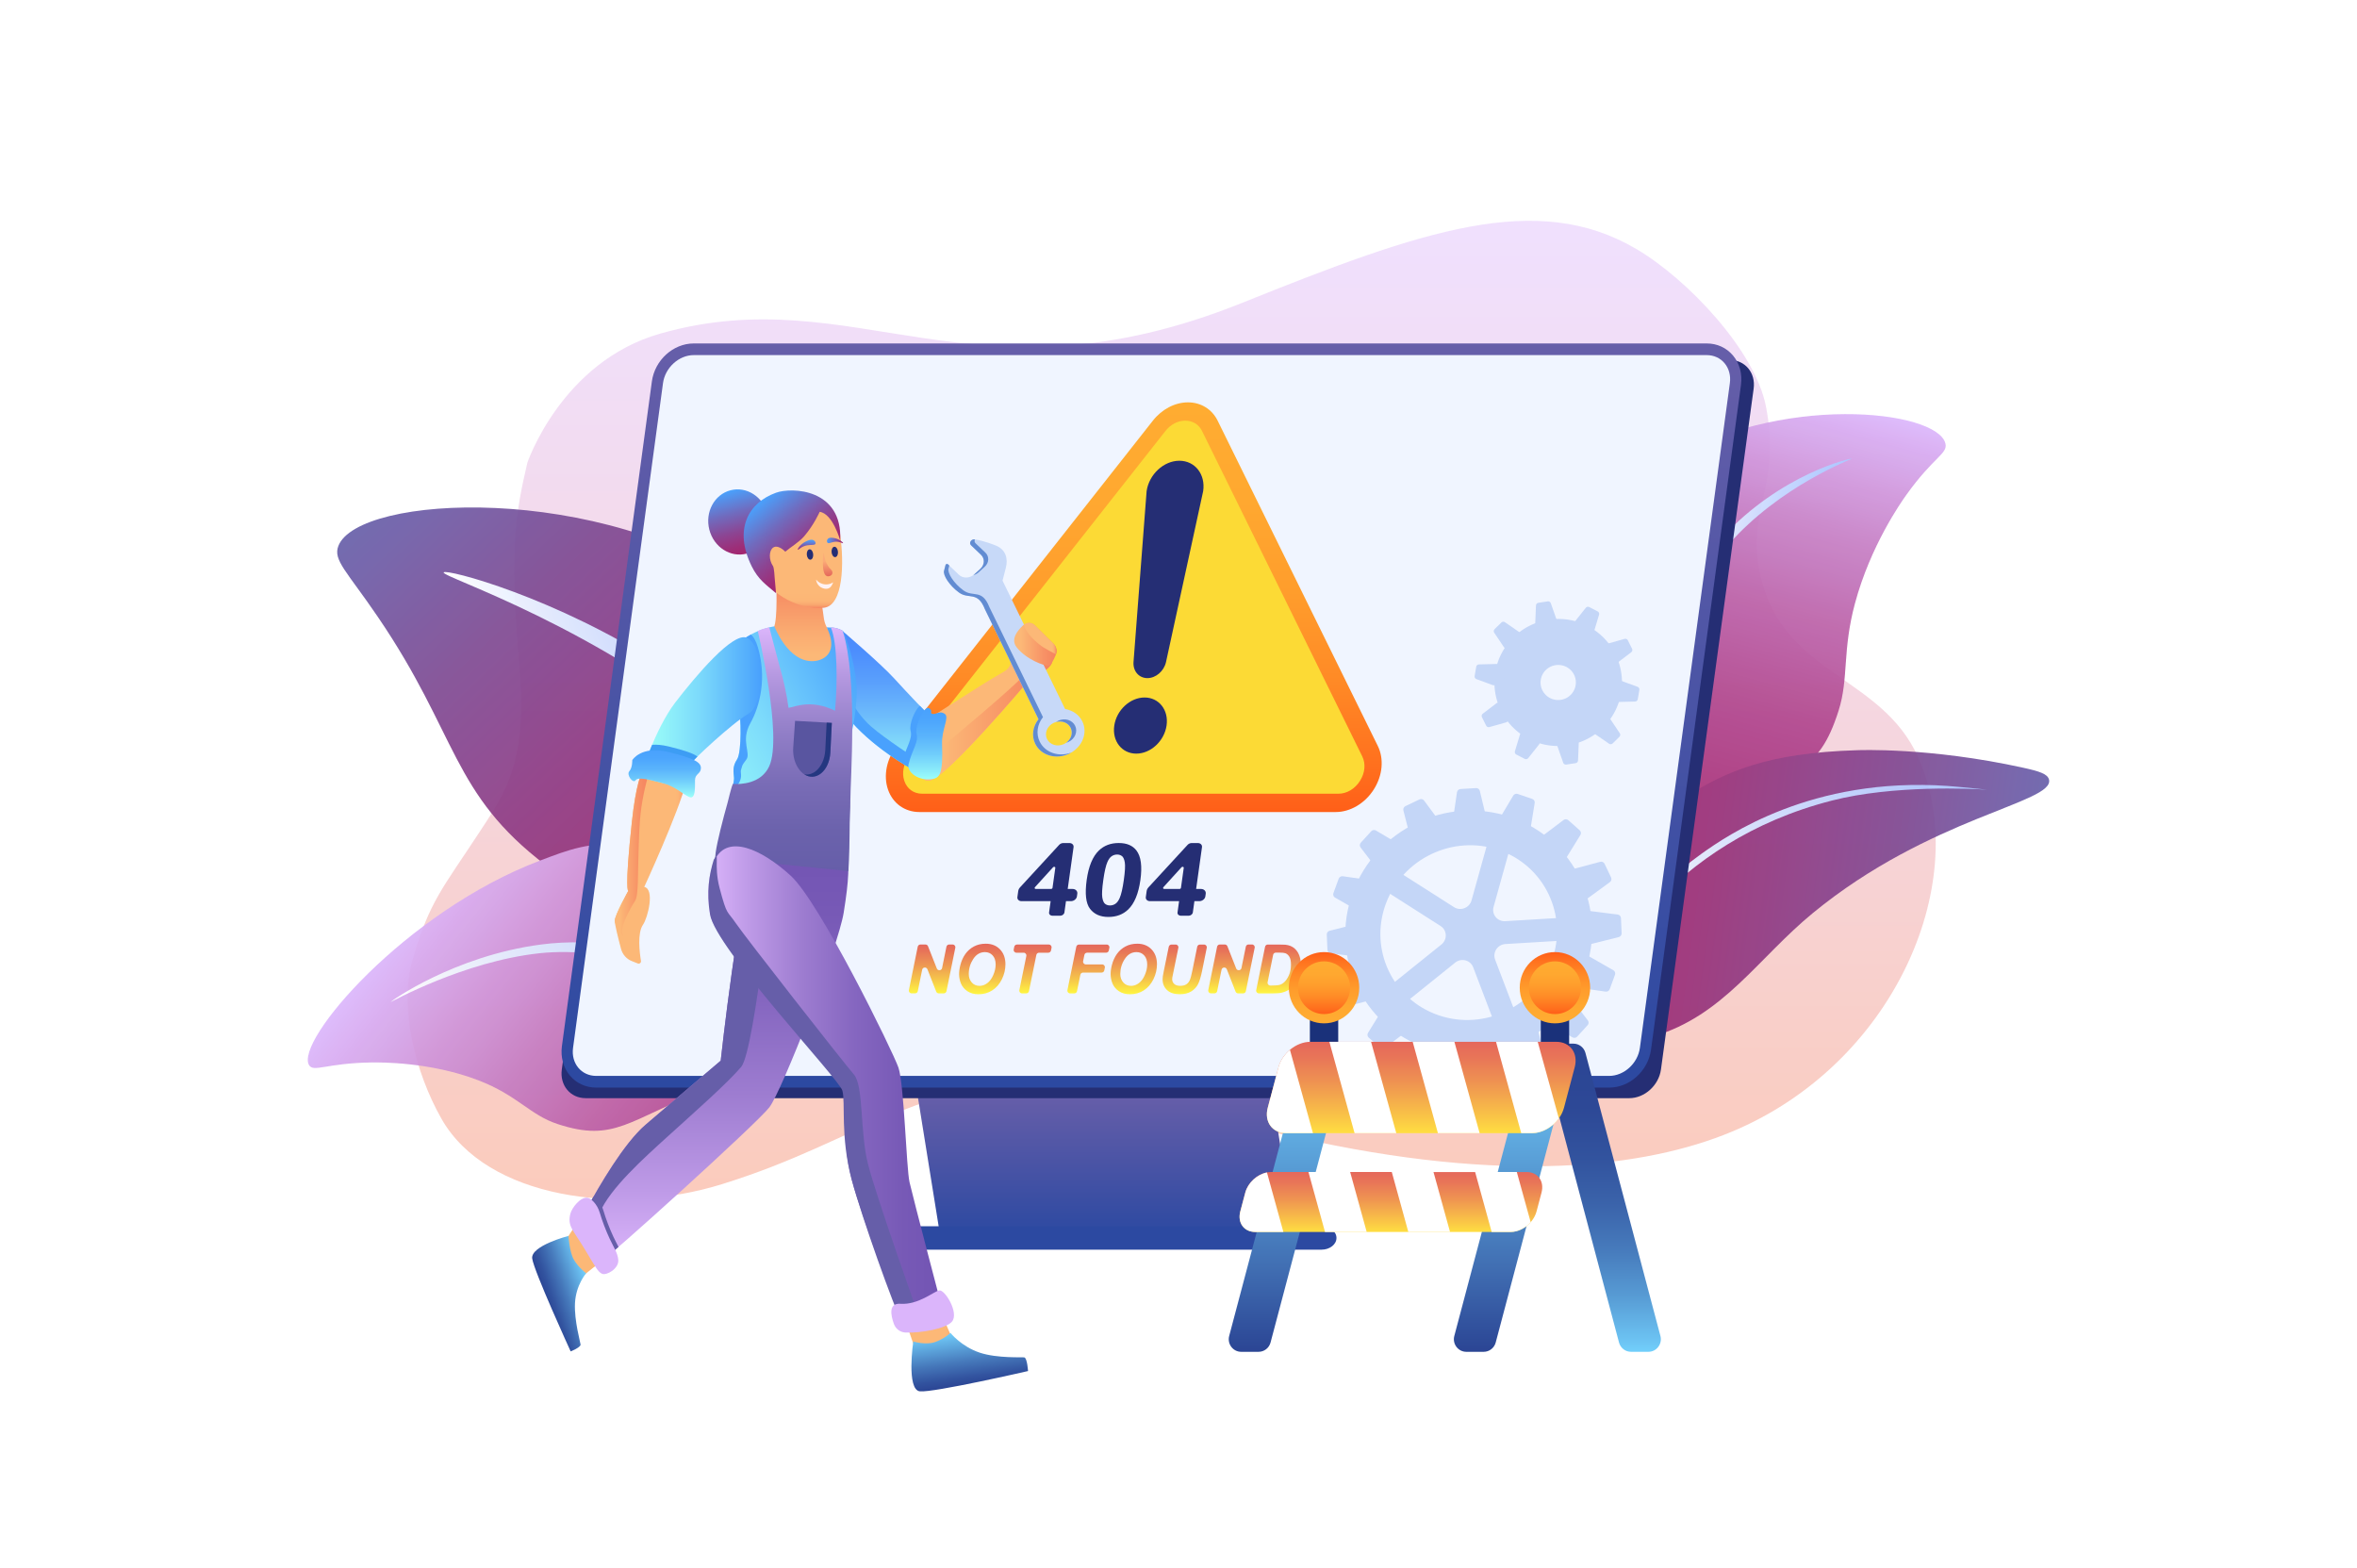 <?xml version="1.0" encoding="utf-8"?>
<!-- Generator: Adobe Illustrator 25.1.0, SVG Export Plug-In . SVG Version: 6.00 Build 0)  -->
<svg version="1.1" id="Layer_1" xmlns="http://www.w3.org/2000/svg" xmlns:xlink="http://www.w3.org/1999/xlink" x="0px" y="0px"
	 viewBox="0 0 1159 771" style="enable-background:new 0 0 1159 771;" xml:space="preserve">
<style type="text/css">
	.st0{fill:#FFFFFF;}
	.st1{opacity:0.42;fill:url(#SVGID_1_);}
	.st2{opacity:0.95;}
	.st3{opacity:0.96;}
	.st4{fill:url(#SVGID_2_);}
	.st5{fill:url(#SVGID_3_);}
	.st6{fill:url(#SVGID_4_);}
	.st7{fill:url(#SVGID_5_);}
	.st8{fill:url(#SVGID_6_);}
	.st9{fill:url(#SVGID_7_);}
	.st10{fill:url(#SVGID_8_);}
	.st11{fill:url(#SVGID_9_);}
	.st12{fill:url(#SVGID_10_);}
	.st13{fill:#2C49A1;}
	.st14{fill:#252E74;}
	.st15{fill:url(#SVGID_11_);}
	.st16{fill:#F0F5FF;}
	.st17{fill:#C4D6F7;}
	.st18{fill:#FCDA35;}
	.st19{fill:url(#SVGID_12_);}
	.st20{fill:url(#SVGID_13_);}
	.st21{fill:url(#SVGID_14_);}
	.st22{fill:url(#SVGID_15_);}
	.st23{fill:url(#SVGID_16_);}
	.st24{fill:url(#SVGID_17_);}
	.st25{fill:url(#SVGID_18_);}
	.st26{fill:url(#SVGID_19_);}
	.st27{fill:url(#SVGID_20_);}
	.st28{fill:url(#SVGID_21_);}
	.st29{fill:url(#SVGID_22_);}
	.st30{fill:url(#SVGID_23_);}
	.st31{fill:url(#SVGID_24_);}
	.st32{fill:url(#SVGID_25_);}
	.st33{fill:url(#SVGID_26_);}
	.st34{fill:#665EA9;}
	.st35{fill:url(#SVGID_27_);}
	.st36{fill:#49A1FD;}
	.st37{fill:url(#SVGID_28_);}
	.st38{fill:url(#SVGID_29_);}
	.st39{fill:url(#SVGID_30_);}
	.st40{fill:#3D9DF4;}
	.st41{fill:url(#SVGID_31_);}
	.st42{fill:url(#SVGID_32_);}
	.st43{fill:url(#SVGID_33_);}
	.st44{fill:url(#SVGID_34_);}
	.st45{fill:#DBB5FB;}
	.st46{fill:#C7D9F8;}
	.st47{fill:#628CD2;}
	.st48{fill:url(#SVGID_35_);}
	.st49{fill:url(#SVGID_36_);}
	.st50{fill:url(#SVGID_37_);}
	.st51{fill:url(#SVGID_38_);}
	.st52{fill:url(#SVGID_39_);}
	.st53{fill:#5955A0;}
	.st54{opacity:0.85;fill:#1B327B;}
	.st55{fill:url(#SVGID_40_);}
	.st56{fill:url(#SVGID_41_);}
	.st57{fill:url(#SVGID_42_);}
	.st58{fill:url(#SVGID_43_);}
	.st59{fill:url(#SVGID_44_);}
	.st60{fill:url(#SVGID_45_);}
	.st61{fill:#FFF2F2;}
	.st62{fill:url(#SVGID_46_);}
	.st63{fill:url(#SVGID_47_);}
	.st64{fill:url(#SVGID_48_);}
	.st65{fill:#1A317A;}
	.st66{fill:url(#SVGID_49_);}
	.st67{fill:url(#SVGID_50_);}
	.st68{fill:url(#SVGID_51_);}
	.st69{fill:url(#SVGID_52_);}
	.st70{fill:url(#SVGID_53_);}
	.st71{fill:url(#SVGID_54_);}
</style>
<rect class="st0" width="1159" height="771"/>
<g>
	<g>
		<linearGradient id="SVGID_1_" gradientUnits="userSpaceOnUse" x1="576.153" y1="108.567" x2="576.153" y2="589.657">
			<stop  offset="4.278860e-03" style="stop-color:#DBB5FB"/>
			<stop  offset="0.16" style="stop-color:#DEAFE9"/>
			<stop  offset="0.471" style="stop-color:#E6A0BB"/>
			<stop  offset="0.905" style="stop-color:#F28870"/>
			<stop  offset="1" style="stop-color:#F5835F"/>
		</linearGradient>
		<path class="st1" d="M324.7,164.02c-48.58,13.79-65.38,63.49-65.38,63.49c-5.36,23.26-9.1,40.72-4.01,98.31
			c4.27,48.3-6.32,63.2-19.25,82.89c-18.86,28.73-24.74,34.41-33.04,62.61c-7.09,24.1,1.3,56.27,14.07,78.77
			c22.28,39.24,87.45,47.87,137.87,32.17c37.26-11.6,57.7-23.94,88.77-36.26c63.32-25.1,84.84-9.74,203.12,15.27
			c101.21,21.4,168,11.6,208.36-6.39c78.01-34.76,114.56-123.09,88.1-182.32c-18.23-40.82-66.06-40.2-77.56-89.07
			c-7.56-32.15,10.35-44.28,2.59-83.78c-5.35-27.22-38.32-62.36-63.77-77.32c-48.86-28.72-104.97-9.19-193.62,26.46
			C477.82,202.39,421.19,136.63,324.7,164.02z"/>
	</g>
	<g class="st2">
		<g class="st3">
			<g>
				
					<linearGradient id="SVGID_2_" gradientUnits="userSpaceOnUse" x1="791.754" y1="545.232" x2="791.754" y2="230.382" gradientTransform="matrix(0.965 0.264 -0.264 0.965 178.961 -239.638)">
					<stop  offset="4.500000e-07" style="stop-color:#A3256E"/>
					<stop  offset="0.184" style="stop-color:#A42971"/>
					<stop  offset="0.35" style="stop-color:#A9347C"/>
					<stop  offset="0.509" style="stop-color:#B0468E"/>
					<stop  offset="0.663" style="stop-color:#BA60A8"/>
					<stop  offset="0.815" style="stop-color:#C781C8"/>
					<stop  offset="0.962" style="stop-color:#D6A9F0"/>
					<stop  offset="1" style="stop-color:#DBB5FB"/>
				</linearGradient>
				<path class="st4" d="M774.27,488.29c-6.55,0.82-0.01-31.81,0.46-66.84c0.37-27.81,3.92-31.27-3.64-74.5
					c-9.02-51.56,9.66-78.77,15.18-88.64c9.76-17.42,19.12-22.84,30.97-30.15c57.56-35.5,135.41-26.57,139.37-10.1
					c1.23,5.1-5.73,6.42-19.21,25.26c-2.64,3.69-17.64,25.01-25.27,53.38c-6.27,23.3-3.03,36.84-8.01,52.6
					c-10.26,32.44-22.08,28.08-56.1,48.52c-20.01,12.02-43.78,23.69-52.55,34.01C774.81,456.18,775.95,488.08,774.27,488.29z"/>
				
					<linearGradient id="SVGID_3_" gradientUnits="userSpaceOnUse" x1="756.63" y1="400.276" x2="828.493" y2="400.276" gradientTransform="matrix(0.965 0.264 -0.264 0.965 178.961 -239.638)">
					<stop  offset="0" style="stop-color:#FFFFFF"/>
					<stop  offset="0.173" style="stop-color:#EAF1FF"/>
					<stop  offset="0.529" style="stop-color:#C6D7FF"/>
					<stop  offset="0.817" style="stop-color:#AFC7FF"/>
					<stop  offset="1" style="stop-color:#A7C1FF"/>
				</linearGradient>
				<path class="st5" d="M772.81,487.72c0.1,0.02,6.65-58.85,23.84-117.24c16.11-54.72,31.43-85.9,49.81-105.86
					c29.56-32.1,64.09-39.43,64.24-39.14c0.08,0.15-35.67,13.52-60.89,42.41C803.85,320.54,772.58,487.68,772.81,487.72z"/>
			</g>
			<g>
				
					<linearGradient id="SVGID_4_" gradientUnits="userSpaceOnUse" x1="753.194" y1="469.458" x2="975.537" y2="469.458" gradientTransform="matrix(0.991 0.135 -0.135 0.991 94.308 -139.053)">
					<stop  offset="5.200000e-07" style="stop-color:#A3256E"/>
					<stop  offset="0.256" style="stop-color:#992F78"/>
					<stop  offset="0.697" style="stop-color:#7D4993"/>
					<stop  offset="1" style="stop-color:#665EA9"/>
				</linearGradient>
				<path class="st6" d="M773.66,501.63c8.54,10.29,26.92,11.66,39.43,7.93c34.57-10.3,51.23-38.36,78.36-60.64
					c57.83-47.49,118.93-54.15,116.1-65.62c-0.69-2.78-4.69-4.06-12.75-5.83c-46.1-10.16-81.31-8.61-81.32-8.61
					c-44.63,1.24-65.59,10.94-83.34,22.25C784.58,420.12,759.37,484.42,773.66,501.63z"/>
				
					<linearGradient id="SVGID_5_" gradientUnits="userSpaceOnUse" x1="758.684" y1="472.985" x2="945.585" y2="472.985" gradientTransform="matrix(0.991 0.135 -0.135 0.991 94.308 -139.053)">
					<stop  offset="0" style="stop-color:#FFFFFF"/>
					<stop  offset="0.173" style="stop-color:#EAF1FF"/>
					<stop  offset="0.529" style="stop-color:#C6D7FF"/>
					<stop  offset="0.817" style="stop-color:#AFC7FF"/>
					<stop  offset="1" style="stop-color:#A7C1FF"/>
				</linearGradient>
				<path class="st7" d="M976.6,388.28c-6.79-0.56-45.78-2.32-75.61,5.3c-80.24,20.48-112.14,80.68-127.83,106.99
					c-1.55,2.6,4.57-11.88,11.62-23.16c7.54-12.06,24.35-38.04,52-57.71c12.3-8.75,54.05-37.88,120.8-33.27
					C963.25,386.82,979.09,388.48,976.6,388.28z"/>
			</g>
		</g>
		<g class="st3">
			<g>
				
					<linearGradient id="SVGID_6_" gradientUnits="userSpaceOnUse" x1="413.278" y1="572.1" x2="224.381" y2="244.922" gradientTransform="matrix(0.886 -0.159 0.328 0.879 -84.917 60.668)">
					<stop  offset="5.200000e-07" style="stop-color:#A3256E"/>
					<stop  offset="0.25" style="stop-color:#9F2972"/>
					<stop  offset="0.512" style="stop-color:#92357E"/>
					<stop  offset="0.778" style="stop-color:#7D4892"/>
					<stop  offset="1" style="stop-color:#665EA9"/>
				</linearGradient>
				<path class="st8" d="M461.79,504.52c10.62-10.74-3.54-46.9-14.11-76.11c-26.32-72.74-35.86-109.17-77.95-138.84
					c-74.68-52.64-193.67-46.42-203.36-21.1c-2.66,6.95,4.07,12.3,19.4,34.8c39.6,58.12,36.02,86.83,82.9,122.37
					c38,28.8,102.86,21.66,136.01,35.11C459.05,482.8,456.51,509.86,461.79,504.52z"/>
				
					<linearGradient id="SVGID_7_" gradientUnits="userSpaceOnUse" x1="233.336" y1="433.987" x2="408.497" y2="433.987" gradientTransform="matrix(0.886 -0.159 0.328 0.879 -84.917 60.668)">
					<stop  offset="0" style="stop-color:#FFFFFF"/>
					<stop  offset="0.173" style="stop-color:#EAF1FF"/>
					<stop  offset="0.529" style="stop-color:#C6D7FF"/>
					<stop  offset="0.817" style="stop-color:#AFC7FF"/>
					<stop  offset="1" style="stop-color:#A7C1FF"/>
				</linearGradient>
				<path class="st9" d="M465.04,500.71c-1.04,0.42-24.3-68.88-101.19-133.94c-70.16-59.36-146.94-83.02-145.69-85.33
					c1.04-1.92,55.04,11.97,108.56,46.78C431.37,396.28,466.32,500.2,465.04,500.71z"/>
			</g>
			<g>
				
					<linearGradient id="SVGID_8_" gradientUnits="userSpaceOnUse" x1="309.795" y1="636.769" x2="184.558" y2="419.851" gradientTransform="matrix(0.931 -0.365 0.365 0.931 -116.428 117.896)">
					<stop  offset="4.500000e-07" style="stop-color:#A3256E"/>
					<stop  offset="0.158" style="stop-color:#A9357E"/>
					<stop  offset="0.467" style="stop-color:#BA5FA7"/>
					<stop  offset="0.893" style="stop-color:#D4A3E9"/>
					<stop  offset="1" style="stop-color:#DBB5FB"/>
				</linearGradient>
				<path class="st10" d="M460.83,526.86c5.56-4.55-19.8-16.69-41.99-34.71c-17.61-14.3-22.5-13.42-43.6-41.84
					c-25.16-33.9-56.5-33.98-66.91-34.95c-18.37-1.72-28.96,2.56-42.64,7.73c-66.47,25.13-120.9,89-113.69,100.65
					c2.23,3.61,8.41-0.99,30.54-1.35c4.33-0.07,29.17-0.29,52.72,8.79c19.34,7.45,25.28,17.02,38.94,21.5
					c28.11,9.22,34.5-2.06,73.45-17.2c22.91-8.9,48.5-20.86,61.68-22.11C440.41,510.43,459.4,528.03,460.83,526.86z"/>
				
					<linearGradient id="SVGID_9_" gradientUnits="userSpaceOnUse" x1="150.208" y1="523.962" x2="389.199" y2="523.962" gradientTransform="matrix(0.931 -0.365 0.365 0.931 -116.428 117.896)">
					<stop  offset="0" style="stop-color:#FFFFFF"/>
					<stop  offset="0.173" style="stop-color:#EAF1FF"/>
					<stop  offset="0.529" style="stop-color:#C6D7FF"/>
					<stop  offset="0.817" style="stop-color:#AFC7FF"/>
					<stop  offset="1" style="stop-color:#A7C1FF"/>
				</linearGradient>
				<path class="st11" d="M461.6,525.45c-0.06,0.09-41.77-25.81-91.38-43.37c-46.49-16.46-77.72-21.17-104.31-17.66
					c-42.77,5.64-73.95,28.04-73.89,28.31c0.03,0.13,35.91-20.03,73.33-24.04C333.56,461.36,461.74,525.26,461.6,525.45z"/>
			</g>
		</g>
	</g>
	<g>
		<linearGradient id="SVGID_10_" gradientUnits="userSpaceOnUse" x1="543.983" y1="607.864" x2="543.983" y2="538.606">
			<stop  offset="6.300000e-07" style="stop-color:#2C49A1"/>
			<stop  offset="1" style="stop-color:#665EA9"/>
		</linearGradient>
		<polygon class="st12" points="636.76,607.86 462.35,607.86 451.21,538.61 625.61,538.61 		"/>
		<g>
			<path class="st13" d="M649.84,614.45H438.13c-4.03,0-7.31-2.55-7.34-5.7l0,0c-0.04-3.2,3.26-5.81,7.34-5.81h211.71
				c4.03,0,7.31,2.55,7.34,5.7l0,0C657.22,611.83,653.92,614.45,649.84,614.45z"/>
		</g>
		<g>
			<g>
				<path class="st14" d="M801.16,539.96H287.99c-7.54,0-12.8-6.31-11.74-14.1l45.58-334.77c1.06-7.79,8.03-14.1,15.58-14.1h513.17
					c7.54,0,12.8,6.31,11.74,14.1l-45.58,334.77C815.68,533.65,808.71,539.96,801.16,539.96z"/>
			</g>
			<g>
				<linearGradient id="SVGID_11_" gradientUnits="userSpaceOnUse" x1="566.195" y1="534.755" x2="566.195" y2="168.869">
					<stop  offset="6.300000e-07" style="stop-color:#2C49A1"/>
					<stop  offset="1" style="stop-color:#665EA9"/>
				</linearGradient>
				<path class="st15" d="M791.26,534.76H293.17c-5.14,0-9.75-2.12-12.96-5.96c-3.2-3.82-4.62-9.05-3.91-14.35l44.24-326.87
					c1.42-10.49,10.47-18.71,20.6-18.71h498.09c5.14,0,9.75,2.12,12.96,5.96c3.2,3.82,4.62,9.05,3.91,14.35l-44.24,326.87
					C810.43,526.54,801.39,534.76,791.26,534.76z M341.14,180.35c-4.58,0-9,4.04-9.64,8.82l-44.24,326.87
					c-0.27,2.03,0.19,3.88,1.3,5.21c1.08,1.3,2.72,2.01,4.61,2.01h498.09c4.58,0,9-4.04,9.64-8.82l44.24-326.87
					c0.27-2.03-0.19-3.88-1.3-5.22c-1.08-1.3-2.72-2.01-4.61-2.01H341.14z"/>
			</g>
			<g>
				<path class="st16" d="M791.26,529.01H293.17c-7.32,0-12.42-6.16-11.39-13.77l44.24-326.87c1.03-7.6,7.8-13.77,15.12-13.77
					h498.09c7.32,0,12.42,6.16,11.39,13.77l-44.24,326.87C805.35,522.85,798.58,529.01,791.26,529.01z"/>
			</g>
		</g>
		<g>
			<g>
				<g>
					<g>
						<path class="st17" d="M795.39,335.81l-1.31,7.75c-0.14,0.84,0.52,1.61,1.38,1.59l8.56-0.21c0.66-0.02,1.21-0.5,1.32-1.14
							l0.78-4.6c0.11-0.65-0.26-1.28-0.88-1.5l-8.02-2.94C796.41,334.46,795.53,334.97,795.39,335.81z"/>
						<path class="st17" d="M789.66,353.24l-5.63,5.52c-0.61,0.6-0.53,1.61,0.18,2.09l7.03,4.84c0.54,0.37,1.27,0.31,1.74-0.15
							l3.34-3.28c0.47-0.46,0.55-1.19,0.18-1.73l-4.74-7.08C791.28,352.74,790.27,352.64,789.66,353.24z"/>
						<path class="st17" d="M774.74,364.01l-7.8,1.18c-0.85,0.13-1.37,1-1.09,1.8l2.82,8.04c0.22,0.62,0.84,0.99,1.49,0.9l4.63-0.7
							c0.65-0.1,1.14-0.64,1.17-1.3l0.35-8.52C776.35,364.55,775.59,363.88,774.74,364.01z"/>
						<path class="st17" d="M756.34,364.01l-7-3.61c-0.76-0.39-1.7,0-1.95,0.82l-2.47,8.17c-0.19,0.63,0.1,1.3,0.68,1.6l4.15,2.15
							c0.58,0.3,1.3,0.15,1.71-0.37l5.31-6.7C757.32,365.39,757.1,364.4,756.34,364.01z"/>
						<path class="st17" d="M741.49,353.23l-3.52-7.02c-0.38-0.77-1.37-0.99-2.06-0.47l-6.81,5.18c-0.52,0.4-0.69,1.11-0.4,1.7
							l2.09,4.17c0.29,0.59,0.96,0.88,1.6,0.7l8.24-2.32C741.46,354.93,741.87,354,741.49,353.23z"/>
						<path class="st17" d="M735.85,335.81l1.31-7.75c0.14-0.84-0.52-1.61-1.38-1.59l-8.56,0.21c-0.66,0.02-1.21,0.5-1.32,1.14
							l-0.78,4.6c-0.11,0.65,0.26,1.28,0.88,1.5l8.02,2.94C734.83,337.16,735.71,336.65,735.85,335.81z"/>
						<path class="st17" d="M741.58,318.38l5.63-5.52c0.61-0.6,0.53-1.61-0.18-2.09l-7.03-4.84c-0.54-0.37-1.27-0.31-1.74,0.15
							l-3.34,3.28c-0.47,0.46-0.55,1.19-0.18,1.73l4.75,7.08C739.96,318.88,740.97,318.98,741.58,318.38z"/>
						<path class="st17" d="M756.5,307.61l7.8-1.18c0.85-0.13,1.38-0.99,1.09-1.8l-2.82-8.04c-0.22-0.62-0.84-0.99-1.49-0.9
							l-4.63,0.7c-0.65,0.1-1.14,0.64-1.17,1.3l-0.35,8.52C754.89,307.06,755.65,307.74,756.5,307.61z"/>
						<path class="st17" d="M774.9,307.61l7,3.61c0.76,0.39,1.7,0,1.95-0.82l2.46-8.17c0.19-0.63-0.1-1.3-0.68-1.6l-4.15-2.15
							c-0.58-0.3-1.3-0.15-1.71,0.37l-5.31,6.7C773.92,306.23,774.14,307.22,774.9,307.61z"/>
						<path class="st17" d="M789.75,318.38l3.52,7.02c0.38,0.77,1.37,0.99,2.06,0.47l6.81-5.18c0.52-0.4,0.69-1.11,0.4-1.69
							l-2.09-4.17c-0.29-0.59-0.96-0.88-1.6-0.7l-8.24,2.32C789.78,316.69,789.37,317.62,789.75,318.38z"/>
					</g>
					<path class="st17" d="M739.61,319.06c-9.18,14.63-4.71,33.94,9.96,43.04c14.67,9.1,34.07,4.6,43.24-10.03
						c9.18-14.63,4.71-33.94-9.96-43.04C768.18,299.93,748.79,304.43,739.61,319.06z M785.24,347.38
						c-6.57,10.47-20.45,13.69-30.94,7.18s-13.69-20.33-7.13-30.8c6.57-10.47,20.45-13.69,30.94-7.18S791.81,336.91,785.24,347.38z"
						/>
					<path class="st17" d="M792.57,339.9c-2.44,14.48-16.22,24.27-30.78,21.87c-14.56-2.4-24.38-16.07-21.94-30.55
						c2.44-14.48,16.22-24.27,30.78-21.87C785.18,311.75,795.01,325.43,792.57,339.9z M757.65,334.16c-0.79,4.7,2.4,9.14,7.13,9.92
						c4.73,0.78,9.2-2.4,10-7.1c0.79-4.7-2.4-9.14-7.13-9.92C762.92,326.28,758.44,329.46,757.65,334.16z"/>
				</g>
			</g>
			<g>
				<path class="st17" d="M740.21,404.1L740.21,404.1c3.03,0.78,4.8,3.85,3.96,6.85l-9.74,34.96c-1.03,3.7,1.87,7.25,5.73,7.02
					l36.07-2.17c3.14-0.19,5.79,2.17,5.93,5.27l0,0c0.14,3.1-2.29,5.76-5.43,5.95l-36.47,2.19c-3.86,0.23-6.43,4.12-5.07,7.67
					l12.66,33.23c1.1,2.89-0.39,6.15-3.33,7.29l0,0c-2.94,1.14-6.21-0.28-7.32-3.17l-12.8-33.6c-1.35-3.55-5.84-4.71-8.86-2.28
					l-28.24,22.71c-2.46,1.97-6.03,1.63-7.99-0.76l0,0c-1.96-2.4-1.55-5.94,0.91-7.91l28.56-22.96c3.02-2.43,2.82-7.03-0.41-9.08
					l-30.11-19.2c-2.62-1.67-3.34-5.15-1.61-7.76l0,0c1.73-2.62,5.26-3.39,7.88-1.72l30.45,19.41c3.22,2.05,7.58,0.37,8.61-3.33
					l9.63-34.57C734.06,405.13,737.19,403.32,740.21,404.1z"/>
				<g>
					<g>
						<path class="st17" d="M779.88,449.89l0.56,12.52c0.05,1.15,1.15,1.95,2.28,1.67l13.25-3.32c0.87-0.22,1.47-1.01,1.43-1.89
							l-0.33-7.49c-0.04-0.88-0.71-1.6-1.59-1.71L782,447.96C780.85,447.81,779.83,448.74,779.88,449.89z"/>
						<path class="st17" d="M778.95,471.36l-4.33,11.86c-0.4,1.09,0.3,2.25,1.45,2.42l13.44,1.93c0.88,0.13,1.74-0.39,2.04-1.22
							l2.59-7.09c0.3-0.83-0.03-1.76-0.8-2.19l-11.7-6.7C780.64,469.79,779.35,470.27,778.95,471.36z"/>
						<path class="st17" d="M769.79,490.97l-8.57,9.4c-0.79,0.86-0.6,2.21,0.39,2.8l11.59,6.88c0.76,0.45,1.74,0.3,2.35-0.36
							l5.12-5.62c0.6-0.66,0.65-1.64,0.12-2.34l-8.14-10.66C771.95,490.15,770.58,490.11,769.79,490.97z"/>
						<path class="st17" d="M753.8,505.75l-11.49,5.5c-1.06,0.51-1.4,1.83-0.72,2.75l7.97,10.79c0.52,0.71,1.48,0.94,2.29,0.55
							l6.87-3.29c0.81-0.39,1.23-1.28,1.01-2.13l-3.35-13C756.1,505.8,754.85,505.24,753.8,505.75z"/>
						<path class="st17" d="M733.4,513.44l-12.67,0.76c-1.16,0.07-1.99,1.17-1.73,2.29l3.14,13.05c0.21,0.86,1,1.44,1.89,1.38
							l7.58-0.46c0.89-0.05,1.63-0.73,1.76-1.6l1.96-13.36C735.49,514.36,734.57,513.37,733.4,513.44z"/>
						<path class="st17" d="M711.72,512.87l-11.92-4.09c-1.1-0.38-2.28,0.33-2.47,1.47l-2.17,13.33c-0.14,0.87,0.36,1.71,1.2,2
							l7.13,2.45c0.84,0.29,1.78-0.06,2.23-0.82l6.96-11.69C713.28,514.52,712.82,513.25,711.72,512.87z"/>
						<path class="st17" d="M692.04,504.14l-9.36-8.32c-0.86-0.76-2.22-0.55-2.84,0.44l-7.15,11.58c-0.47,0.76-0.33,1.73,0.33,2.32
							l5.6,4.97c0.66,0.58,1.65,0.62,2.37,0.08l10.91-8.24C692.83,506.26,692.9,504.9,692.04,504.14z"/>
						<path class="st17" d="M677.37,488.56L672,477.28c-0.49-1.04-1.83-1.36-2.77-0.67l-11.04,8.06c-0.72,0.53-0.97,1.48-0.6,2.28
							l3.21,6.75c0.38,0.79,1.28,1.2,2.14,0.97l13.2-3.53C677.27,490.84,677.86,489.6,677.37,488.56z"/>
						<path class="st17" d="M669.93,468.51l-0.56-12.53c-0.05-1.15-1.15-1.95-2.28-1.67l-13.25,3.32c-0.87,0.22-1.47,1.01-1.43,1.89
							l0.33,7.49c0.04,0.88,0.71,1.6,1.59,1.71l13.48,1.71C668.96,470.6,669.98,469.67,669.93,468.51z"/>
						<path class="st17" d="M670.86,447.05l4.33-11.86c0.4-1.09-0.3-2.25-1.45-2.42l-13.44-1.93c-0.88-0.13-1.74,0.39-2.04,1.22
							l-2.59,7.09c-0.3,0.83,0.03,1.76,0.8,2.19l11.7,6.7C669.17,448.62,670.47,448.14,670.86,447.05z"/>
						<path class="st17" d="M680.02,427.44l8.57-9.4c0.79-0.86,0.6-2.21-0.39-2.8l-11.59-6.88c-0.76-0.45-1.74-0.3-2.35,0.36
							l-5.12,5.62c-0.6,0.66-0.65,1.64-0.12,2.34l8.14,10.66C677.86,428.26,679.24,428.3,680.02,427.44z"/>
						<path class="st17" d="M696.02,412.66l11.49-5.5c1.06-0.51,1.4-1.83,0.72-2.75l-7.97-10.79c-0.52-0.71-1.48-0.94-2.29-0.55
							l-6.87,3.29c-0.81,0.39-1.23,1.28-1.02,2.13l3.35,13C693.72,412.6,694.96,413.17,696.02,412.66z"/>
						<path class="st17" d="M716.41,404.97l12.67-0.76c1.16-0.07,1.99-1.17,1.73-2.29l-3.14-13.05c-0.21-0.86-1-1.44-1.89-1.38
							l-7.58,0.46c-0.89,0.05-1.63,0.73-1.76,1.6l-1.96,13.36C714.32,404.05,715.24,405.04,716.41,404.97z"/>
						<path class="st17" d="M738.09,405.54l11.92,4.09c1.1,0.38,2.28-0.33,2.47-1.47l2.17-13.33c0.14-0.87-0.36-1.71-1.2-2
							l-7.13-2.45c-0.84-0.29-1.78,0.06-2.23,0.82l-6.96,11.69C736.53,403.88,737,405.16,738.09,405.54z"/>
						<path class="st17" d="M757.77,414.27l9.36,8.32c0.86,0.76,2.22,0.55,2.84-0.44l7.15-11.58c0.47-0.76,0.33-1.73-0.33-2.32
							l-5.6-4.97c-0.66-0.58-1.65-0.62-2.37-0.08l-10.91,8.24C756.98,412.15,756.91,413.51,757.77,414.27z"/>
						<path class="st17" d="M772.44,429.85l5.37,11.28c0.49,1.04,1.83,1.36,2.77,0.67l11.04-8.06c0.72-0.53,0.97-1.48,0.6-2.28
							l-3.21-6.75c-0.38-0.79-1.28-1.2-2.14-0.97l-13.2,3.53C772.54,427.57,771.95,428.81,772.44,429.85z"/>
					</g>
					<path class="st17" d="M665.15,439c-11.43,31.3,4.86,65.54,36.31,76.32c31.45,10.79,66.34-5.9,77.77-37.19
						c11.43-31.3-4.86-65.54-36.31-76.32C711.47,391.01,676.58,407.7,665.15,439z M763.01,472.56
						c-8.18,22.4-33.15,34.34-55.65,26.62c-22.51-7.72-34.16-32.22-25.98-54.62c8.18-22.4,33.15-34.34,55.65-26.62
						C759.53,425.67,771.19,450.17,763.01,472.56z"/>
				</g>
			</g>
		</g>
		<g>
			<g>
				<path class="st18" d="M657.46,394.77H452.78c-12.18,0-17.21-14.67-8.72-25.45l125.93-159.94c7.4-9.4,20.31-9.4,24.94,0
					l78.75,159.94C678.99,380.09,669.64,394.77,657.46,394.77z"/>
				<linearGradient id="SVGID_12_" gradientUnits="userSpaceOnUse" x1="557.515" y1="399.271" x2="557.515" y2="197.825">
					<stop  offset="0" style="stop-color:#FF5F18"/>
					<stop  offset="0.113" style="stop-color:#FF701E"/>
					<stop  offset="0.322" style="stop-color:#FF8A26"/>
					<stop  offset="0.537" style="stop-color:#FF9D2C"/>
					<stop  offset="0.759" style="stop-color:#FFA830"/>
					<stop  offset="1" style="stop-color:#FFAC31"/>
				</linearGradient>
				<path class="st19" d="M656.79,399.27H452.11c-7.2,0-13.12-4.25-15.47-11.09c-2.34-6.84-0.68-15.05,4.33-21.42l125.93-159.93
					c4.44-5.64,10.89-9,17.25-9s11.82,3.36,14.6,9l78.75,159.93c3.14,6.37,2.38,14.58-1.98,21.42
					C671.17,395.02,663.99,399.27,656.79,399.27z M582.83,206.83c-3.66,0-7.22,1.86-9.76,5.09L447.14,371.86
					c-2.88,3.66-3.8,8.19-2.45,12.12c1.35,3.93,4.62,6.28,8.75,6.28h204.68c4.14,0,8.1-2.35,10.6-6.28
					c2.5-3.93,2.93-8.46,1.12-12.12l-78.75-159.93C589.5,208.69,586.49,206.83,582.83,206.83z"/>
			</g>
			<g>
				<path class="st14" d="M557.37,325.65l6.45-84.18c1.22-8.25,8.43-14.93,16.11-14.93l0,0c7.68,0,12.92,6.68,11.7,14.93
					l-18.3,84.17c-1.05,4.41-5,7.78-9.12,7.78l0,0C560.08,333.42,557.13,330.06,557.37,325.65z M547.92,356.75L547.92,356.75
					c1.12-7.62,7.79-13.8,14.89-13.8l0,0c7.1,0,11.94,6.18,10.82,13.8l0,0c-1.12,7.62-7.79,13.8-14.89,13.8l0,0
					C551.64,370.55,546.79,364.37,547.92,356.75z"/>
			</g>
		</g>
		<g>
			<linearGradient id="SVGID_13_" gradientUnits="userSpaceOnUse" x1="458.337" y1="488.44" x2="458.337" y2="464.419">
				<stop  offset="6.300000e-07" style="stop-color:#FFF641"/>
				<stop  offset="0.274" style="stop-color:#F6C74A"/>
				<stop  offset="0.608" style="stop-color:#ED9453"/>
				<stop  offset="0.86" style="stop-color:#E77459"/>
				<stop  offset="1" style="stop-color:#E5685B"/>
			</linearGradient>
			<path class="st20" d="M464.07,488.44h-2.44c-0.56,0-1.07-0.34-1.27-0.86l-4.31-10.99c-0.49-1.25-2.34-1.1-2.6,0.22l-2.15,10.55
				c-0.13,0.62-0.69,1.07-1.33,1.07h-1.71c-0.86,0-1.5-0.77-1.33-1.6l4.34-21.35c0.13-0.63,0.69-1.08,1.33-1.08h2.46
				c0.56,0,1.07,0.34,1.27,0.85l4.32,10.94c0.49,1.25,2.34,1.09,2.6-0.22l2.14-10.5c0.13-0.62,0.69-1.07,1.33-1.07h1.7
				c0.86,0,1.5,0.77,1.33,1.6l-4.34,21.35C465.28,487.99,464.72,488.44,464.07,488.44z"/>
			<linearGradient id="SVGID_14_" gradientUnits="userSpaceOnUse" x1="483.01" y1="488.866" x2="483.01" y2="464.009">
				<stop  offset="6.300000e-07" style="stop-color:#FFF641"/>
				<stop  offset="0.274" style="stop-color:#F6C74A"/>
				<stop  offset="0.608" style="stop-color:#ED9453"/>
				<stop  offset="0.86" style="stop-color:#E77459"/>
				<stop  offset="1" style="stop-color:#E5685B"/>
			</linearGradient>
			<path class="st21" d="M471.61,479.02c0-1.42,0.21-2.92,0.62-4.49c0.54-2.11,1.37-3.94,2.48-5.49c1.11-1.55,2.52-2.78,4.21-3.68
				c1.69-0.9,3.62-1.35,5.78-1.35c2.9,0,5.24,0.92,7.02,2.77c1.78,1.85,2.68,4.29,2.68,7.34c0,2.53-0.58,4.99-1.74,7.36
				c-1.16,2.37-2.74,4.19-4.73,5.47c-1.99,1.28-4.24,1.92-6.76,1.92c-2.18,0-4.01-0.51-5.5-1.52c-1.48-1.02-2.53-2.27-3.15-3.78
				C471.92,482.06,471.61,480.55,471.61,479.02z M476.37,478.92c0,1.65,0.49,3.03,1.47,4.15c0.98,1.11,2.27,1.67,3.86,1.67
				c1.3,0,2.55-0.44,3.75-1.32c1.2-0.88,2.19-2.21,2.97-4c0.78-1.79,1.17-3.53,1.17-5.22c0-1.89-0.5-3.37-1.49-4.45
				c-0.99-1.08-2.25-1.61-3.79-1.61c-2.35,0-4.27,1.13-5.74,3.38C477.11,473.76,476.37,476.23,476.37,478.92z"/>
			<linearGradient id="SVGID_15_" gradientUnits="userSpaceOnUse" x1="507.763" y1="488.44" x2="507.763" y2="464.419">
				<stop  offset="6.300000e-07" style="stop-color:#FFF641"/>
				<stop  offset="0.274" style="stop-color:#F6C74A"/>
				<stop  offset="0.608" style="stop-color:#ED9453"/>
				<stop  offset="0.86" style="stop-color:#E77459"/>
				<stop  offset="1" style="stop-color:#E5685B"/>
			</linearGradient>
			<path class="st22" d="M504.62,488.44h-2.05c-0.86,0-1.5-0.77-1.33-1.6l3.44-16.8c0.17-0.83-0.48-1.6-1.33-1.6h-3.55
				c-0.86,0-1.5-0.77-1.33-1.6l0.27-1.34c0.13-0.63,0.69-1.08,1.33-1.08h15.67c0.86,0,1.5,0.77,1.33,1.6l-0.27,1.34
				c-0.13,0.63-0.69,1.08-1.33,1.08h-4.54c-0.65,0-1.21,0.45-1.33,1.08l-3.64,17.86C505.83,487.99,505.27,488.44,504.62,488.44z"/>
			<linearGradient id="SVGID_16_" gradientUnits="userSpaceOnUse" x1="535.197" y1="488.44" x2="535.197" y2="464.419">
				<stop  offset="6.300000e-07" style="stop-color:#FFF641"/>
				<stop  offset="0.274" style="stop-color:#F6C74A"/>
				<stop  offset="0.608" style="stop-color:#ED9453"/>
				<stop  offset="0.86" style="stop-color:#E77459"/>
				<stop  offset="1" style="stop-color:#E5685B"/>
			</linearGradient>
			<path class="st23" d="M524.88,486.84l4.36-21.35c0.13-0.62,0.69-1.07,1.33-1.07h13.61c0.86,0,1.51,0.78,1.33,1.6l-0.28,1.34
				c-0.13,0.62-0.69,1.07-1.33,1.07h-9.34c-0.65,0-1.21,0.45-1.33,1.07l-0.63,3.09c-0.17,0.83,0.47,1.6,1.33,1.6h8.02
				c0.86,0,1.5,0.77,1.33,1.6l-0.27,1.34c-0.13,0.63-0.69,1.08-1.33,1.08h-9.11c-0.65,0-1.21,0.45-1.33,1.08l-1.64,8.07
				c-0.13,0.63-0.69,1.08-1.33,1.08h-2.05C525.35,488.44,524.71,487.67,524.88,486.84z"/>
			<linearGradient id="SVGID_17_" gradientUnits="userSpaceOnUse" x1="557.515" y1="488.866" x2="557.515" y2="464.009">
				<stop  offset="6.300000e-07" style="stop-color:#FFF641"/>
				<stop  offset="0.274" style="stop-color:#F6C74A"/>
				<stop  offset="0.608" style="stop-color:#ED9453"/>
				<stop  offset="0.86" style="stop-color:#E77459"/>
				<stop  offset="1" style="stop-color:#E5685B"/>
			</linearGradient>
			<path class="st24" d="M546.12,479.02c0-1.42,0.21-2.92,0.62-4.49c0.54-2.11,1.37-3.94,2.48-5.49c1.11-1.55,2.52-2.78,4.21-3.68
				c1.69-0.9,3.62-1.35,5.78-1.35c2.9,0,5.24,0.92,7.02,2.77c1.78,1.85,2.68,4.29,2.68,7.34c0,2.53-0.58,4.99-1.74,7.36
				c-1.16,2.37-2.74,4.19-4.73,5.47c-1.99,1.28-4.24,1.92-6.76,1.92c-2.18,0-4.01-0.51-5.5-1.52c-1.48-1.02-2.53-2.27-3.15-3.78
				C546.43,482.06,546.12,480.55,546.12,479.02z M550.88,478.92c0,1.65,0.49,3.03,1.47,4.15c0.98,1.11,2.27,1.67,3.87,1.67
				c1.3,0,2.55-0.44,3.75-1.32c1.2-0.88,2.19-2.21,2.97-4c0.78-1.79,1.17-3.53,1.17-5.22c0-1.89-0.5-3.37-1.49-4.45
				c-0.99-1.08-2.25-1.61-3.79-1.61c-2.35,0-4.27,1.13-5.74,3.38C551.61,473.76,550.88,476.23,550.88,478.92z"/>
			<linearGradient id="SVGID_18_" gradientUnits="userSpaceOnUse" x1="582.567" y1="488.849" x2="582.567" y2="464.419">
				<stop  offset="6.300000e-07" style="stop-color:#FFF641"/>
				<stop  offset="0.274" style="stop-color:#F6C74A"/>
				<stop  offset="0.608" style="stop-color:#ED9453"/>
				<stop  offset="0.86" style="stop-color:#E77459"/>
				<stop  offset="1" style="stop-color:#E5685B"/>
			</linearGradient>
			<path class="st25" d="M576.07,464.42h2.03c0.86,0,1.5,0.77,1.33,1.6l-2.33,11.44l-0.65,3.21c-0.04,0.27-0.06,0.53-0.06,0.77
				c0,0.95,0.34,1.73,1.01,2.35c0.68,0.62,1.66,0.93,2.95,0.93c1.16,0,2.12-0.22,2.88-0.67c0.76-0.45,1.34-1.11,1.76-2
				c0.42-0.88,0.84-2.39,1.26-4.51l2.46-12.05c0.13-0.62,0.69-1.07,1.33-1.07h2.03c0.86,0,1.5,0.77,1.33,1.6l-2.34,11.54
				c-0.57,2.76-1.21,4.88-1.95,6.34c-0.74,1.46-1.85,2.65-3.34,3.57c-1.49,0.92-3.38,1.38-5.66,1.38c-2.73,0-4.81-0.69-6.26-2.06
				c-1.45-1.37-2.17-3.13-2.17-5.28c0-0.45,0.04-0.93,0.11-1.46c0.04-0.35,0.23-1.34,0.56-2.98l2.37-11.58
				C574.86,464.87,575.42,464.42,576.07,464.42z"/>
			<linearGradient id="SVGID_19_" gradientUnits="userSpaceOnUse" x1="605.544" y1="488.44" x2="605.544" y2="464.419">
				<stop  offset="6.300000e-07" style="stop-color:#FFF641"/>
				<stop  offset="0.274" style="stop-color:#F6C74A"/>
				<stop  offset="0.608" style="stop-color:#ED9453"/>
				<stop  offset="0.86" style="stop-color:#E77459"/>
				<stop  offset="1" style="stop-color:#E5685B"/>
			</linearGradient>
			<path class="st26" d="M611.28,488.44h-2.44c-0.56,0-1.07-0.34-1.27-0.86l-4.31-10.99c-0.49-1.25-2.34-1.1-2.6,0.22l-2.15,10.55
				c-0.13,0.62-0.69,1.07-1.33,1.07h-1.71c-0.86,0-1.5-0.77-1.33-1.6l4.34-21.35c0.13-0.63,0.69-1.08,1.33-1.08h2.46
				c0.56,0,1.07,0.34,1.27,0.85l4.32,10.94c0.49,1.25,2.34,1.09,2.6-0.22l2.14-10.5c0.13-0.63,0.69-1.08,1.33-1.08h1.7
				c0.86,0,1.5,0.77,1.33,1.6l-4.34,21.35C612.49,487.99,611.93,488.44,611.28,488.44z"/>
			<linearGradient id="SVGID_20_" gradientUnits="userSpaceOnUse" x1="628.673" y1="488.44" x2="628.673" y2="464.419">
				<stop  offset="6.300000e-07" style="stop-color:#FFF641"/>
				<stop  offset="0.274" style="stop-color:#F6C74A"/>
				<stop  offset="0.608" style="stop-color:#ED9453"/>
				<stop  offset="0.86" style="stop-color:#E77459"/>
				<stop  offset="1" style="stop-color:#E5685B"/>
			</linearGradient>
			<path class="st27" d="M617.71,486.84l4.36-21.35c0.13-0.62,0.69-1.07,1.33-1.07h5.19c1.76,0,2.88,0.03,3.37,0.08
				c0.97,0.1,1.83,0.3,2.6,0.61c0.76,0.31,1.45,0.73,2.08,1.29c0.62,0.55,1.16,1.22,1.61,1.99c0.45,0.78,0.8,1.67,1.05,2.68
				c0.24,1.01,0.37,2.12,0.37,3.32c0,2.59-0.48,4.89-1.45,6.89c-0.96,2-2.18,3.6-3.63,4.78c-1.12,0.92-2.56,1.6-4.33,2.03
				c-1,0.24-2.54,0.36-4.62,0.36h-6.6C618.18,488.44,617.54,487.67,617.71,486.84z M623.31,482.97c-0.17,0.83,0.48,1.6,1.33,1.6
				h0.78c1.77,0,3.05-0.11,3.84-0.34c0.79-0.22,1.52-0.64,2.18-1.25c0.95-0.88,1.75-2.06,2.4-3.54c0.65-1.47,0.97-3.21,0.97-5.21
				c0-1.7-0.27-2.98-0.81-3.84c-0.54-0.86-1.2-1.43-1.99-1.71c-0.55-0.2-1.54-0.29-2.96-0.29h-1.68c-0.65,0-1.21,0.45-1.33,1.08
				L623.31,482.97z"/>
		</g>
		<g>
			<g>
				<path class="st14" d="M515.86,448.62l0.77-5.53H502.3c-1.27,0-2.18-0.9-2.02-2.02l0.43-3.09c0.08-0.56,0.35-1.11,0.78-1.58
					l19.34-21.01c0.51-0.55,1.27-0.88,2.03-0.88h3.01c1.28,0,2.18,0.91,2.03,2.02l-2.88,20.56h2.39c1.47,0,2.51,1.04,2.33,2.33
					l-0.19,1.34c-0.18,1.29-1.52,2.33-2.99,2.33h-2.39l-0.77,5.53c-0.13,0.9-1.07,1.64-2.1,1.64h-3.81
					C516.47,450.25,515.73,449.52,515.86,448.62z M517.55,436.54l1.37-9.8c0.08-0.55-0.7-0.76-1.11-0.31l-8.9,9.8
					c-0.33,0.37-0.1,0.86,0.4,0.86h7.52C517.19,437.09,517.51,436.84,517.55,436.54z"/>
				<path class="st14" d="M550.11,414.5c3.94,0,6.84,1.23,8.72,3.69c2.23,2.91,2.88,7.75,1.93,14.5
					c-0.94,6.74-2.95,11.58-6.03,14.52c-2.54,2.43-5.78,3.64-9.72,3.64c-3.96,0-6.96-1.33-9.01-3.99
					c-2.05-2.66-2.59-7.41-1.64-14.24c0.94-6.7,2.95-11.53,6.02-14.47C542.94,415.72,546.18,414.5,550.11,414.5z M549.32,420.16
					c-0.94,0-1.82,0.26-2.63,0.79c-0.81,0.53-1.52,1.47-2.12,2.83c-0.78,1.76-1.47,4.74-2.05,8.91c-0.59,4.18-0.75,7.05-0.49,8.61
					c0.26,1.56,0.72,2.6,1.38,3.12c0.66,0.52,1.46,0.78,2.4,0.78c0.94,0,1.82-0.26,2.63-0.79c0.81-0.53,1.52-1.47,2.12-2.83
					c0.78-1.75,1.46-4.71,2.05-8.89c0.59-4.18,0.75-7.05,0.49-8.61c-0.26-1.56-0.72-2.61-1.38-3.13
					C551.06,420.43,550.26,420.16,549.32,420.16z"/>
				<path class="st14" d="M579.02,448.62l0.77-5.53h-14.34c-1.27,0-2.18-0.9-2.02-2.02l0.43-3.09c0.08-0.56,0.35-1.11,0.78-1.58
					l19.34-21.01c0.51-0.55,1.27-0.88,2.03-0.88h3.01c1.28,0,2.18,0.91,2.03,2.02l-2.88,20.56h2.39c1.47,0,2.51,1.04,2.33,2.33
					l-0.19,1.34c-0.18,1.29-1.52,2.33-2.99,2.33h-2.39l-0.77,5.53c-0.13,0.9-1.07,1.64-2.1,1.64h-3.81
					C579.63,450.25,578.89,449.52,579.02,448.62z M580.71,436.54l1.37-9.8c0.08-0.55-0.7-0.76-1.11-0.31l-8.9,9.8
					c-0.33,0.37-0.1,0.86,0.4,0.86H580C580.35,437.09,580.67,436.84,580.71,436.54z"/>
			</g>
		</g>
	</g>
	<g>
		<g>
			<g>
				<g>
					<linearGradient id="SVGID_21_" gradientUnits="userSpaceOnUse" x1="447.15" y1="346.007" x2="517.258" y2="346.007">
						<stop  offset="0.847" style="stop-color:#FCB877"/>
						<stop  offset="0.893" style="stop-color:#FCB575"/>
						<stop  offset="0.932" style="stop-color:#FAAA71"/>
						<stop  offset="0.969" style="stop-color:#F89969"/>
						<stop  offset="1" style="stop-color:#F5835F"/>
					</linearGradient>
					<path class="st28" d="M448.58,358.4c0,0,15.49-9.7,28.42-17.99c7.6-4.87,13.38-8.3,16.85-10.29c2.26-1.3,3.62-3.8,3.5-6.46
						c-0.19-4.51-0.79-11.51,0.15-10.33c7.04,8.78,8.51-6.47,11.45-5.05c2.94,1.42,10.58,14.96,7.64,18.8
						c-2.94,3.84-11.96,8.89-11.96,8.89s-38.22,45.28-47.04,47.71C448.78,386.1,444.79,360.78,448.58,358.4z"/>
				</g>
				<g>
					<linearGradient id="SVGID_22_" gradientUnits="userSpaceOnUse" x1="434.907" y1="381.618" x2="434.907" y2="310.304">
						<stop  offset="0" style="stop-color:#9CFFF9"/>
						<stop  offset="0.151" style="stop-color:#89E4FA"/>
						<stop  offset="0.408" style="stop-color:#6EBDFB"/>
						<stop  offset="0.644" style="stop-color:#5AA0FC"/>
						<stop  offset="0.849" style="stop-color:#4D8FFD"/>
						<stop  offset="1" style="stop-color:#4989FD"/>
					</linearGradient>
					<path class="st29" d="M414.35,310.3c0,0,18.67,15.96,25.26,23.18c6.6,7.21,17.31,18.79,20.08,20.43
						c2.77,1.65,0.73,24.52-1.54,27.42c-2.27,2.9-37.13-17.43-45.95-35.93C403.39,326.9,414.35,310.3,414.35,310.3z"/>
				</g>
				<g>
					<linearGradient id="SVGID_23_" gradientUnits="userSpaceOnUse" x1="350.507" y1="620.516" x2="350.507" y2="413.112">
						<stop  offset="0" style="stop-color:#DBB5FB"/>
						<stop  offset="0.17" style="stop-color:#BE9AE7"/>
						<stop  offset="0.4" style="stop-color:#9D7CD0"/>
						<stop  offset="0.621" style="stop-color:#8566C0"/>
						<stop  offset="0.826" style="stop-color:#7759B6"/>
						<stop  offset="1" style="stop-color:#7254B3"/>
					</linearGradient>
					<path class="st30" d="M416.73,413.97c0.74,12.39,0.87,17.82-1.87,34.82c-2.67,16.6-30.29,87.55-36.56,95.68
						c-6.27,8.13-80.37,75.06-83.11,76.01c-2.74,0.96-11.37-17.21-11.37-17.21s18.52-37.29,33.57-50.2
						c15.04-12.91,37-31.55,37-31.55s9.02-82.71,17.26-103.26C374.86,410.27,416.73,413.97,416.73,413.97z"/>
				</g>
				<g>
					<linearGradient id="SVGID_24_" gradientUnits="userSpaceOnUse" x1="454.116" y1="353.332" x2="517.423" y2="353.332">
						<stop  offset="0.157" style="stop-color:#FCB877"/>
						<stop  offset="0.211" style="stop-color:#FBB475"/>
						<stop  offset="0.725" style="stop-color:#F79065"/>
						<stop  offset="1" style="stop-color:#F5835F"/>
					</linearGradient>
					<path class="st31" d="M504.64,335.97c0,0,9.02-5.05,11.96-8.89c2.94-3.84-2.9-5.25-3.03-3.49c-0.15,2.09-8.54,5.83-11,9.26
						c-2.46,3.44-33.46,29.73-43.17,37.4c-5.29,4.18-5.76,9.2-5,13.07c0.98,0.51,2.04,0.68,3.19,0.36
						C466.42,381.25,504.64,335.97,504.64,335.97z"/>
				</g>
				<linearGradient id="SVGID_25_" gradientUnits="userSpaceOnUse" x1="397.403" y1="346.204" x2="397.403" y2="285.408">
					<stop  offset="0.394" style="stop-color:#FCB877"/>
					<stop  offset="0.584" style="stop-color:#FAAB71"/>
					<stop  offset="0.932" style="stop-color:#F68A62"/>
					<stop  offset="1" style="stop-color:#F5835F"/>
				</linearGradient>
				<path class="st32" d="M381.63,285.42c0,0,0.98,19.36-1.2,23.25c-2.19,3.89,11.46,34.76,15.02,37.19
					c3.56,2.43,31.84-7.76,12.41-35.33c-3.39-4.81-2.4-6.27-4.15-15.99C401.96,284.82,381.63,285.42,381.63,285.42z"/>
				<linearGradient id="SVGID_26_" gradientUnits="userSpaceOnUse" x1="393.09" y1="246.617" x2="393.09" y2="298.956">
					<stop  offset="0.847" style="stop-color:#FCB877"/>
					<stop  offset="0.925" style="stop-color:#FCB676"/>
					<stop  offset="0.953" style="stop-color:#FBAF73"/>
					<stop  offset="0.973" style="stop-color:#F9A46E"/>
					<stop  offset="0.99" style="stop-color:#F79366"/>
					<stop  offset="1" style="stop-color:#F5835F"/>
				</linearGradient>
				<path class="st33" d="M413.11,262.65c2.05,14.2,1.57,35.04-7.9,36.16c-12.27,1.45-30.71-7.86-32.75-22.07
					c-2.05-14.2,4.85-28.49,14.29-29.83S411.06,248.45,413.11,262.65z"/>
				<path class="st34" d="M317.39,553.07c15.04-12.91,37-31.55,37-31.55s9.02-82.71,17.26-103.26c0.89-2.23,4.8-3.54,9.98-4.29
					c0,0-10.27,102.49-17.16,110.61c-6.89,8.12-23.62,22.84-35.93,34.01c-12.3,11.17-28.38,25.57-33.63,37.66
					c-2.29,5.27-4.69,2.93-6.67-1.38C294.63,583.08,306.86,562.11,317.39,553.07z"/>
				<g>
					<linearGradient id="SVGID_27_" gradientUnits="userSpaceOnUse" x1="302.294" y1="424.602" x2="337.332" y2="424.602">
						<stop  offset="0.847" style="stop-color:#FCB877"/>
						<stop  offset="0.893" style="stop-color:#FCB575"/>
						<stop  offset="0.932" style="stop-color:#FAAA71"/>
						<stop  offset="0.969" style="stop-color:#F89969"/>
						<stop  offset="1" style="stop-color:#F5835F"/>
					</linearGradient>
					<path class="st35" d="M320.87,375.9c0,0-6.39-6.75-10.14,27.98c-3.76,34.73-1.79,34.14-1.79,34.14s-6.61,11.85-6.65,14.68
						c-0.02,1.85,1.81,9.07,3.09,13.86c0.74,2.76,2.7,4.98,5.29,6l2.99,1.18c0.82,0.32,1.67-0.39,1.52-1.28
						c-0.69-4.17-1.85-13.69,1-17.78c2.38-3.42,5.9-17.52,0.62-18.59c0,0,16.88-36.6,20.46-51.12
						C338.57,379.68,320.87,375.9,320.87,375.9z"/>
				</g>
				<g>
					<path class="st36" d="M451.41,373.67c0,0-15.86-10.17-23.11-16.5c-10.02-8.75-14.7-23.2-14.7-23.2l-3.21,6.69
						c0.47,1.56,1.06,3.15,1.83,4.75c6.26,13.14,25.64,27.19,37.17,33.2L451.41,373.67z"/>
				</g>
				<g>
					
						<linearGradient id="SVGID_28_" gradientUnits="userSpaceOnUse" x1="453.382" y1="401.124" x2="352.541" y2="342.904" gradientTransform="matrix(-0.904 0 0 1 750.44 0)">
						<stop  offset="0" style="stop-color:#9CFFF9"/>
						<stop  offset="0.181" style="stop-color:#93F5F9"/>
						<stop  offset="0.49" style="stop-color:#7CDAFB"/>
						<stop  offset="0.885" style="stop-color:#55AFFC"/>
						<stop  offset="1" style="stop-color:#49A1FD"/>
					</linearGradient>
					<path class="st37" d="M365.05,314.62l0.65-0.45c4.58-3.18,9.72-5.3,15.09-6.22c0,0,6.69,17.94,19.36,17.11
						c4.71-0.31,11.34-3.71,7.44-14.13c-0.38-1.01-1.05-2.49-1.05-2.49l1.25,0.09c2.27-0.13,4.53,0.41,6.53,1.58l0.51,0.61
						c0,0,7.31,17.37,6.37,32.44c-0.94,15.07-3.75,19.72-4.5,29.02c-0.75,9.3,0.29,50.94,0.29,50.94s-2.36-2.92-18.27-1.5
						c-15.91,1.42-46.4,2.26-46.4,2.26s1.17-8.85,3.08-17.67c1.2-5.52,5.71-20.89,5.52-23.72c-0.19-2.83-0.94-5.46,1.5-9.1
						c2.43-3.64,1.87-22.44,0.94-23.65C362.43,348.53,370.8,335.82,365.05,314.62z"/>
				</g>
				<g>
					<path class="st36" d="M460.33,372.17c0.09-2.09,0.07-4.64-0.05-7.8c-0.08-2.2,0.23-4.27,0.64-6.14
						c-0.17-2.28-0.56-3.92-1.23-4.32c-1.24-0.73-4.06-3.45-7.39-6.87c-2.36,1.95-5.38,8.95-4.53,12.28
						c1.06,4.16-2.17,7.69-3.94,14.87c-0.1,0.41-0.11,0.81-0.08,1.21c5.25,3.22,9.78,5.41,12.33,6.03c1.24-0.29,2.23-0.81,2.95-2.17
						C459.53,377.53,459.98,374.99,460.33,372.17z"/>
				</g>
				<g>
					<path class="st36" d="M360.28,393.39c-0.17-4.45,2.6-6.96,3.64-9.58c1.04-2.62,0-4.11,0.52-5.46c0.52-1.35,0-1.64,2.5-4.82
						c2.5-3.18-2.88-9.19,2-17.88c4.88-8.69,8.14-22.5,3.71-37.46c-0.97-3.28-2.17-5.2-3.44-6.19c-1.2,0.66-2.37,1.38-3.5,2.16
						l-0.65,0.45c5.75,21.2-2.62,33.91-1.68,35.12c0.94,1.21,1.5,20.01-0.94,23.65c-2.43,3.64-1.68,6.27-1.5,9.1
						c0.19,2.83-4.1,18.1-5.36,23.6c-2.2,9.56-3.39,17.86-3.39,17.86s0.46,0.16,2.41,0.78c0.48-5.19,4.38-10.82,5.52-15.29
						C361.49,404.01,360.45,397.84,360.28,393.39z"/>
				</g>
				<g>
					<linearGradient id="SVGID_29_" gradientUnits="userSpaceOnUse" x1="314.677" y1="350.506" x2="374.038" y2="350.506">
						<stop  offset="0" style="stop-color:#9CFFF9"/>
						<stop  offset="0.181" style="stop-color:#93F5F9"/>
						<stop  offset="0.49" style="stop-color:#7CDAFB"/>
						<stop  offset="0.885" style="stop-color:#55AFFC"/>
						<stop  offset="1" style="stop-color:#49A1FD"/>
					</linearGradient>
					<path class="st38" d="M314.68,382.22c0,0,7.39-23.84,17.35-36.79c9.96-12.95,28.55-35.06,35.28-31.8
						c8.89,4.31,8.81,32.72,0.72,37.32c-8.09,4.59-27.73,23.15-28.53,24.66c-0.8,1.51-2.98,12.09-2.98,12.09L314.68,382.22z"/>
				</g>
				<g>
					<linearGradient id="SVGID_30_" gradientUnits="userSpaceOnUse" x1="302.294" y1="418.532" x2="318.934" y2="418.532">
						<stop  offset="0.157" style="stop-color:#FCB877"/>
						<stop  offset="0.211" style="stop-color:#FBB475"/>
						<stop  offset="0.725" style="stop-color:#F79065"/>
						<stop  offset="1" style="stop-color:#F5835F"/>
					</linearGradient>
					<path class="st39" d="M306.18,459.53c-0.11-0.22-0.19-0.46-0.24-0.73c-0.71-3.74,4.07-12.36,6.13-15.48
						c2.22-3.34,1.23-11.58,2.3-35.12c1.07-23.55,7.56-30.2,2.92-31.41c-2.08,2.59-4.65,9.54-6.55,27.1
						c-3.76,34.73-1.79,34.14-1.79,34.14s-6.61,11.85-6.65,14.68C302.27,454.94,307.82,462.69,306.18,459.53z"/>
				</g>
				<g>
					<path class="st40" d="M328.63,366.99c-3.14-0.76-5.78-0.94-7.98-0.77c-2.5,5.89-4.35,11.12-5.28,13.9
						c2.4,0.09,6.01,1.04,10.12,2.07c4.83,1.21,8.13,3.7,10.85,5.47l0.18,0.05c0,0,2.18-10.58,2.98-12.09
						c0.19-0.37,1.5-1.73,3.46-3.65C340.9,370.45,336.68,368.94,328.63,366.99z"/>
				</g>
				<g>
					<path class="st34" d="M301.6,608.06c-1.92-4.15-3.57-8.43-4.88-12.82c-1.01-3.4-3.15-5.88-4.88-6.86
						c-4.82,8.45-8.02,14.89-8.02,14.89s1.26,2.66,2.98,5.89c0.66,1.02,1.39,2.16,2.17,3.44c1.46,2.41,2.61,4.35,3.57,5.94
						c1.08,1.35,2.02,2.15,2.65,1.93c0.54-0.19,3.89-2.97,8.95-7.36C303.38,611.56,302.46,609.93,301.6,608.06z"/>
				</g>
				<g>
					<linearGradient id="SVGID_31_" gradientUnits="userSpaceOnUse" x1="326.855" y1="392.089" x2="326.855" y2="368.895">
						<stop  offset="0" style="stop-color:#9CFFF9"/>
						<stop  offset="0.116" style="stop-color:#8CEDFA"/>
						<stop  offset="0.361" style="stop-color:#6FCCFB"/>
						<stop  offset="0.596" style="stop-color:#5AB4FC"/>
						<stop  offset="0.815" style="stop-color:#4DA6FD"/>
						<stop  offset="1" style="stop-color:#49A1FD"/>
					</linearGradient>
					<path class="st41" d="M310.9,373.76c0,0,4.35-7.28,17.69-4.04c13.34,3.24,16.18,5.25,16.06,8.07c-0.12,2.83-2.86,2.59-2.9,5.83
						c-0.04,3.23,0.41,9.68-2.84,8.26c-3.26-1.43-6.99-5.34-13.46-6.96c-6.47-1.62-11.71-3.04-12.91-1.24
						c-1.2,1.81-4.67-2.68-3.08-4.48C311.05,377.4,310.9,373.76,310.9,373.76z"/>
				</g>
				<g>
					<linearGradient id="SVGID_32_" gradientUnits="userSpaceOnUse" x1="456.012" y1="383.244" x2="456.012" y2="348.031">
						<stop  offset="0" style="stop-color:#9CFFF9"/>
						<stop  offset="0.116" style="stop-color:#8CEDFA"/>
						<stop  offset="0.361" style="stop-color:#6FCCFB"/>
						<stop  offset="0.596" style="stop-color:#5AB4FC"/>
						<stop  offset="0.815" style="stop-color:#4DA6FD"/>
						<stop  offset="1" style="stop-color:#49A1FD"/>
					</linearGradient>
					<path class="st42" d="M446.78,375.7c1.77-7.18,5-10.71,3.94-14.87c-1.06-4.16,3.9-14.02,6.1-12.68
						c2.2,1.35-0.01,2.61,1.83,2.88c1.84,0.27,3.45-1.75,5.91-0.04c2.46,1.71-1.61,7.62-1.33,14.89
						c0.58,15.19-1.29,16.64-5.07,17.22C452.01,384.06,445.75,379.88,446.78,375.7z"/>
				</g>
				<g>
					<linearGradient id="SVGID_33_" gradientUnits="userSpaceOnUse" x1="278.335" y1="611.785" x2="299.124" y2="611.785">
						<stop  offset="0.847" style="stop-color:#FCB877"/>
						<stop  offset="0.893" style="stop-color:#FCB575"/>
						<stop  offset="0.932" style="stop-color:#FAAA71"/>
						<stop  offset="0.969" style="stop-color:#F89969"/>
						<stop  offset="1" style="stop-color:#F5835F"/>
					</linearGradient>
					<polygon class="st43" points="278.33,609.48 288.7,594.01 299.12,617.42 283.82,629.56 					"/>
				</g>
				<g>
					<linearGradient id="SVGID_34_" gradientUnits="userSpaceOnUse" x1="443.991" y1="652.269" x2="468.695" y2="652.269">
						<stop  offset="0.847" style="stop-color:#FCB877"/>
						<stop  offset="0.893" style="stop-color:#FCB575"/>
						<stop  offset="0.932" style="stop-color:#FAAA71"/>
						<stop  offset="0.969" style="stop-color:#F89969"/>
						<stop  offset="1" style="stop-color:#F5835F"/>
					</linearGradient>
					<polygon class="st44" points="443.99,645.79 460.49,640.3 468.7,659.23 450.3,664.23 					"/>
				</g>
				<g>
					<path class="st45" d="M299.79,609.06c-1.92-4.15-3.57-8.43-4.88-12.82c-1.29-4.34-4.42-7.18-6.18-7.33
						c-3.53-0.3-7.57,5.1-8.26,7.85c-1.53,6.06,1.2,7.8,6.69,16.84c5.49,9.05,6.75,11.74,8.9,12.7c2.15,0.96,8.24-2.44,7.97-6.73
						C303.8,616.08,301.67,613.12,299.79,609.06z"/>
				</g>
				<g>
					<path class="st46" d="M484.3,299.54l26.36,54.09c-2.78,3.5-3.56,8.14-1.58,12.11c2.85,5.73,10.21,7.87,16.62,4.84
						c6.4-3.02,9.32-10.13,6.52-15.88c-1.63-3.34-4.83-5.48-8.48-6.09l-30.77-63.13c0.02-0.06,0.04-0.13,0.05-0.19l1.58-6.11
						c1.08-4.17,0.24-8.98-5.09-11.01c0,0-5.73-2.37-10.27-2.97c-1.75-0.23-2.96,1.79-1.75,2.94l4.88,4.65
						c1.95,1.86,1.79,4.96-0.36,6.91l-3.03,2.76c-2.15,1.95-5.48,2.03-7.43,0.17l-5.43-5.18c-0.38-0.36-1.07-0.15-1.2,0.36
						l-0.74,2.87c-0.54,2.08,2.54,7.13,7.36,10.64C476.4,294.87,480.7,290.41,484.3,299.54z M518.13,355.42
						c3.21-1.51,6.94-0.41,8.34,2.47c1.4,2.88-0.06,6.44-3.27,7.95s-6.94,0.41-8.34-2.47C513.47,360.49,514.93,356.93,518.13,355.42
						z"/>
					<g>
						<path class="st47" d="M524.26,365.22c0.39-0.11,0.77-0.25,1.14-0.42c3.21-1.51,4.67-5.07,3.27-7.95
							c-1.4-2.88-5.14-3.98-8.34-2.47c-0.38,0.18-0.73,0.38-1.05,0.61c2.9-0.81,5.96,0.35,7.2,2.89
							C527.71,360.42,526.72,363.49,524.26,365.22z"/>
						<path class="st47" d="M471.55,291.34c4.85,3.54,9.15-0.92,12.75,8.21l26.36,54.09c-2.78,3.5-3.56,8.14-1.58,12.11
							c2.85,5.73,10.21,7.87,16.62,4.84c0.37-0.17,0.72-0.36,1.07-0.56c-6.12,2.29-12.8,0.08-15.49-5.32
							c-1.98-3.97-1.21-8.62,1.58-12.11L486.5,298.5c-3.6-9.13-7.9-4.67-12.75-8.21c-4.82-3.51-7.9-8.56-7.36-10.64l0.41-1.57
							l-0.66-0.63c-0.38-0.36-1.07-0.15-1.2,0.36l-0.74,2.87C463.65,282.77,466.73,287.82,471.55,291.34z"/>
						<path class="st47" d="M481.19,281.43l3.03-2.76c2.15-1.95,2.31-5.05,0.36-6.91l-4.88-4.65c-0.57-0.54-0.6-1.28-0.29-1.88
							c-0.05-0.01-0.1-0.01-0.15-0.02c-1.75-0.23-2.96,1.79-1.75,2.94l4.88,4.65c1.95,1.86,1.79,4.96-0.36,6.91l-3.03,2.76
							c-0.12,0.11-0.25,0.21-0.38,0.31C479.54,282.56,480.44,282.11,481.19,281.43z"/>
					</g>
				</g>
				<g>
					<linearGradient id="SVGID_35_" gradientUnits="userSpaceOnUse" x1="498.704" y1="316.76" x2="519.525" y2="316.76">
						<stop  offset="0.157" style="stop-color:#FCB877"/>
						<stop  offset="0.211" style="stop-color:#FBB475"/>
						<stop  offset="0.725" style="stop-color:#F79065"/>
						<stop  offset="1" style="stop-color:#F5835F"/>
					</linearGradient>
					<path class="st48" d="M508.91,307.47c-1.61-1.6-4.06-1.61-5.78-0.04c-2.89,2.65-6.27,6.95-3.24,10.8
						c4.79,6.08,13.47,9.17,15.65,9.03c1.25-0.08,2.63-2.83,3.59-5.17c0.78-1.91,0.35-4.13-1.03-5.5L508.91,307.47z"/>
					<linearGradient id="SVGID_36_" gradientUnits="userSpaceOnUse" x1="503.394" y1="314.004" x2="519.514" y2="314.004">
						<stop  offset="0.847" style="stop-color:#FCB877"/>
						<stop  offset="0.893" style="stop-color:#FCB575"/>
						<stop  offset="0.932" style="stop-color:#FAAA71"/>
						<stop  offset="0.969" style="stop-color:#F89969"/>
						<stop  offset="1" style="stop-color:#F5835F"/>
					</linearGradient>
					<path class="st49" d="M513.22,318.4c-1.94-1.21-8.25-5.95-9.83-11.17c1.69-1.34,3.98-1.28,5.51,0.24l9.2,9.12
						c1.3,1.29,1.74,3.32,1.14,5.15C517.14,320.62,514.45,319.17,513.22,318.4z"/>
				</g>
				
					<linearGradient id="SVGID_37_" gradientUnits="userSpaceOnUse" x1="728.682" y1="653.758" x2="728.682" y2="680.61" gradientTransform="matrix(0.881 -0.115 0.129 0.992 -252.041 89.723)">
					<stop  offset="0" style="stop-color:#72CFFB"/>
					<stop  offset="0.157" style="stop-color:#65B5E8"/>
					<stop  offset="0.554" style="stop-color:#4679BB"/>
					<stop  offset="0.846" style="stop-color:#32539F"/>
					<stop  offset="1" style="stop-color:#2B4594"/>
				</linearGradient>
				<path class="st50" d="M449.08,659.59c0,0,5.98,1.86,10.57,0.33c4.59-1.53,7.72-4.54,7.72-4.54s5.32,6.7,14.44,9.72
					c8.7,2.88,21.2,2.1,21.9,2.32c1.43,0.45,1.8,6.71,1.8,6.71s-46.48,10.68-53.19,9.97C445.6,683.37,449.08,659.59,449.08,659.59z"
					/>
				
					<linearGradient id="SVGID_38_" gradientUnits="userSpaceOnUse" x1="-676.623" y1="-779.699" x2="-676.623" y2="-755.767" gradientTransform="matrix(0.315 0.904 -0.864 0.43 -170.713 1578.068)">
					<stop  offset="0" style="stop-color:#72CFFB"/>
					<stop  offset="0.157" style="stop-color:#65B5E8"/>
					<stop  offset="0.554" style="stop-color:#4679BB"/>
					<stop  offset="0.846" style="stop-color:#32539F"/>
					<stop  offset="1" style="stop-color:#2B4594"/>
				</linearGradient>
				<path class="st51" d="M279.54,607.68c0,0,0.48,7.9,2.64,11.67c2.16,3.77,6.05,6.71,6.05,6.71s-5.02,5.65-5.49,14.67
					c-0.45,8.61,2.78,19.74,2.75,20.42c-0.05,1.41-4.88,3.32-4.88,3.32s-18.07-39.42-18.91-45.68
					C260.87,612.53,279.54,607.68,279.54,607.68z"/>
				<g>
					<linearGradient id="SVGID_39_" gradientUnits="userSpaceOnUse" x1="385.297" y1="308.428" x2="385.297" y2="428.318">
						<stop  offset="0" style="stop-color:#DBB5FB"/>
						<stop  offset="0.218" style="stop-color:#B296DE"/>
						<stop  offset="0.436" style="stop-color:#917EC7"/>
						<stop  offset="0.643" style="stop-color:#796CB6"/>
						<stop  offset="0.836" style="stop-color:#6B62AC"/>
						<stop  offset="1" style="stop-color:#665EA9"/>
					</linearGradient>
					<path class="st52" d="M408.55,308.5c3.26,7.65,3.32,26.81,2.08,40.97c-11.7-5.78-19.54-1.97-22.88-1.45
						c-0.94-6.91-2.65-14.5-4.35-20.2l-5.14-19.39c-2.52,0.69-3.59,0.8-5.64,1.87c0,0,12.33,51.75,5.64,66.42
						c-3.96,8.68-13.94,8.96-17.9,8.75c-0.81,1.65-2.52,8.95-2.52,8.95c-2.47,8.76-5.16,19.32-5.94,24.83
						c-0.49,3.46-0.32,7.57-0.32,7.57l27.19-1.83c1.61-0.12,3.23-0.14,4.84-0.07l33.56,3.4c0,0,0.53-7.99,0.59-18.18
						c0-8.74,0.45-11.23,0.39-16.75c-0.06-8.87,3.8-59.87-3.81-83.28C411.62,308.63,409.35,308.47,408.55,308.5z"/>
					<g>
						<path class="st53" d="M390.96,354.43l18.07,1.01l-0.73,14.7c-0.25,4.26-1.98,8.07-4.62,10.15l0,0
							c-3.5,2.77-7.87,1.95-10.75-2.01l-0.18-0.25c-1.98-2.73-2.97-6.58-2.7-10.47L390.96,354.43z"/>
						<path class="st54" d="M406.49,355.3l-0.68,13.54c-0.26,4.34-2.02,8.21-4.7,10.33c-1.77,1.4-3.76,1.9-5.67,1.55
							c2.58,1.7,5.65,1.62,8.24-0.43c2.64-2.08,4.37-5.89,4.62-10.15l0.73-14.7L406.49,355.3z"/>
					</g>
				</g>
				<g>
					<g>
						<linearGradient id="SVGID_40_" gradientUnits="userSpaceOnUse" x1="348.281" y1="534.207" x2="464.601" y2="534.207">
							<stop  offset="0" style="stop-color:#DBB5FB"/>
							<stop  offset="0.17" style="stop-color:#BE9AE7"/>
							<stop  offset="0.4" style="stop-color:#9D7CD0"/>
							<stop  offset="0.621" style="stop-color:#8566C0"/>
							<stop  offset="0.826" style="stop-color:#7759B6"/>
							<stop  offset="1" style="stop-color:#7254B3"/>
						</linearGradient>
						<path class="st55" d="M351.59,422.59c0,0-5.29,9.87-2.49,26.67c2.81,16.8,65.65,80.39,67.26,86.13
							c1.6,5.74-3.21,23.43,2.41,44.46c5.62,21.03,25.53,72.42,25.53,72.42l20.3-3.92c0,0-15.75-59.9-17.36-67.07
							c-1.6-7.17-2.65-48.23-5.46-56.36c-2.81-8.13-38.72-81.37-52.97-94.35C374.28,417.34,357.78,410.13,351.59,422.59z"/>
					</g>
					<g>
						<path class="st34" d="M451.87,647.38c0,0-20.95-58.84-25.03-74.92c-4.08-16.08-2.05-38.58-6.97-44.18
							c-4.92-5.61-53.49-67.62-57.95-74.22c-4.45-6.61-4.33-3.32-8.07-17.39c-3.03-11.39,0.27-19.2-2.87-14
							c-2.26,7.21-3.67,15.94-1.82,27.01c2.81,16.8,63.45,80.82,65.06,86.55c1.6,5.74-1.08,22.59,4.54,43.63
							c4.95,18.54,20.42,61.89,25.44,72.18L451.87,647.38z"/>
					</g>
				</g>
				
					<linearGradient id="SVGID_41_" gradientUnits="userSpaceOnUse" x1="339.257" y1="340.528" x2="339.257" y2="308.281" gradientTransform="matrix(0.908 -0.251 0.234 0.969 -20.717 27.442)">
					<stop  offset="0" style="stop-color:#A3256E"/>
					<stop  offset="0.132" style="stop-color:#9D2E78"/>
					<stop  offset="0.356" style="stop-color:#8C4593"/>
					<stop  offset="0.646" style="stop-color:#706BBE"/>
					<stop  offset="0.986" style="stop-color:#4B9FFA"/>
					<stop  offset="1" style="stop-color:#49A1FD"/>
				</linearGradient>
				<path class="st56" d="M377.49,252.87c2.19,8.6-2.46,17.26-10.39,19.34c-7.92,2.08-16.12-3.2-18.31-11.8
					c-2.19-8.6,2.46-17.26,10.39-19.34C367.1,238.98,375.3,244.27,377.49,252.87z"/>
				<g>
					<path class="st45" d="M445.25,655.19c-2.56-0.11-4.8-1.77-5.7-4.24c-1.5-4.14-2.78-10.31,3.19-9.9
						c8.94,0.61,16.39-6.09,19.13-6.57c2.74-0.48,9.8,11,6.27,15.3C465.27,653.29,452.75,655.53,445.25,655.19z"/>
				</g>
				
					<linearGradient id="SVGID_42_" gradientUnits="userSpaceOnUse" x1="386.443" y1="273.719" x2="365.557" y2="237.542" gradientTransform="matrix(0.849 -0.074 0.087 0.996 45.901 34.457)">
					<stop  offset="0" style="stop-color:#A3256E"/>
					<stop  offset="0.132" style="stop-color:#9D2E78"/>
					<stop  offset="0.356" style="stop-color:#8C4593"/>
					<stop  offset="0.646" style="stop-color:#706BBE"/>
					<stop  offset="0.986" style="stop-color:#4B9FFA"/>
					<stop  offset="1" style="stop-color:#49A1FD"/>
				</linearGradient>
				<path class="st57" d="M381.54,242.28c7.9-2.87,32.87-1.95,31.6,23.43c0,0-3.62-13.18-10.08-14.05c0,0-2.76,6.3-7.54,11.92
					c-2.59,3.04-6.6,5.29-9.37,7.68c-2.05-2.07-4.52-3.22-6.1-1.94c-1.91,1.55-2.09,5.88,0.07,9.05c0.56,0.82,0.8,5.73,0.8,5.73
					s0.67,7.56,0.67,7.56c-4.77-4.08-8.69-6.56-12-13.29C360.7,260.23,367.97,247.2,381.54,242.28z"/>
				
					<linearGradient id="SVGID_43_" gradientUnits="userSpaceOnUse" x1="574.882" y1="265.562" x2="574.385" y2="260.518" gradientTransform="matrix(-0.888 0.078 0.087 0.996 883.719 -38.936)">
					<stop  offset="0" style="stop-color:#A3256E"/>
					<stop  offset="0.308" style="stop-color:#854E9E"/>
					<stop  offset="0.779" style="stop-color:#5A8AE2"/>
					<stop  offset="1" style="stop-color:#49A1FD"/>
				</linearGradient>
				<path class="st58" d="M392.32,270.28c-0.31-0.26,1.21-2.76,3.98-4.08c0.87-0.41,2.59-1.24,3.82-0.54
					c0.8,0.46,1.14,1.33,0.77,1.84c-0.46,0.63-1.8,0.31-3.85,0.61C394.01,268.55,392.62,270.53,392.32,270.28z"/>
				
					<linearGradient id="SVGID_44_" gradientUnits="userSpaceOnUse" x1="554.429" y1="262.493" x2="563.296" y2="261.799" gradientTransform="matrix(-0.888 0.078 0.087 0.996 883.719 -38.936)">
					<stop  offset="0" style="stop-color:#A3256E"/>
					<stop  offset="0.308" style="stop-color:#854E9E"/>
					<stop  offset="0.779" style="stop-color:#5A8AE2"/>
					<stop  offset="1" style="stop-color:#49A1FD"/>
				</linearGradient>
				<path class="st59" d="M414.56,267.06c0.15-0.31-1.88-2.11-4.48-2.53c-0.81-0.13-2.43-0.39-3.13,0.56
					c-0.46,0.62-0.43,1.48,0.04,1.84c0.57,0.43,1.5-0.21,3.18-0.5C412.67,265.99,414.42,267.36,414.56,267.06z"/>
				<path class="st14" d="M396.73,272.78c0.13,1.41,0.93,2.49,1.8,2.41c0.87-0.08,1.47-1.28,1.34-2.68
					c-0.13-1.41-0.93-2.49-1.8-2.41C397.2,270.17,396.6,271.37,396.73,272.78z"/>
				<path class="st14" d="M408.91,271.52c0.13,1.41,0.93,2.49,1.8,2.41c0.87-0.07,1.47-1.28,1.34-2.68
					c-0.13-1.41-0.93-2.49-1.8-2.41C409.38,268.91,408.78,270.11,408.91,271.52z"/>
				
					<linearGradient id="SVGID_45_" gradientUnits="userSpaceOnUse" x1="564.258" y1="279.415" x2="564.258" y2="267.742" gradientTransform="matrix(-0.888 0.078 0.087 0.996 883.719 -38.936)">
					<stop  offset="4.278340e-03" style="stop-color:#E5685B"/>
					<stop  offset="0.649" style="stop-color:#FBAB77"/>
				</linearGradient>
				<path class="st60" d="M405.08,271.85c0.12,0,0.07,2.79,1.44,5.22c0.37,0.66,0.85,1.78,1.96,2.81c1.02,0.96,0.93,1.74,0.74,2.29
					c-0.28,0.83-1.5,1.39-2.5,1.13C403.58,282.49,404.82,271.86,405.08,271.85z"/>
				<path class="st61" d="M409.58,286.34c-0.84,0.68-3.01,1.44-5.18,0.73c-2.32-0.76-3.03-2.08-3.03-2.08
					c-0.21,0.25,0.36,2.57,2.17,3.7c1.46,0.91,3.61,1.32,4.95-0.15C409.08,287.91,409.87,286.1,409.58,286.34z"/>
			</g>
		</g>
	</g>
	<g>
		<linearGradient id="SVGID_46_" gradientUnits="userSpaceOnUse" x1="633.954" y1="513.143" x2="633.954" y2="664.67">
			<stop  offset="0" style="stop-color:#72CFFB"/>
			<stop  offset="0.23" style="stop-color:#64B4E7"/>
			<stop  offset="0.721" style="stop-color:#416FB3"/>
			<stop  offset="1" style="stop-color:#2B4594"/>
		</linearGradient>
		<path class="st62" d="M618.87,664.67h-8.54c-4.02,0-6.95-3.86-5.91-7.79l38.07-143.74h21.2l-38.92,146.94
			C624.06,662.79,621.64,664.67,618.87,664.67z"/>
		<linearGradient id="SVGID_47_" gradientUnits="userSpaceOnUse" x1="743.725" y1="513.143" x2="743.725" y2="664.67">
			<stop  offset="0" style="stop-color:#72CFFB"/>
			<stop  offset="0.23" style="stop-color:#64B4E7"/>
			<stop  offset="0.721" style="stop-color:#416FB3"/>
			<stop  offset="1" style="stop-color:#2B4594"/>
		</linearGradient>
		<path class="st63" d="M729.57,664.67h-8.54c-4.02,0-6.95-3.86-5.91-7.79l36.86-139.15c0.72-2.7,3.14-4.58,5.91-4.58h8.54
			c4.02,0,6.95,3.86,5.91,7.79l-36.86,139.15C734.76,662.79,732.33,664.67,729.57,664.67z"/>
		<linearGradient id="SVGID_48_" gradientUnits="userSpaceOnUse" x1="787.857" y1="664.67" x2="787.857" y2="513.143">
			<stop  offset="0" style="stop-color:#72CFFB"/>
			<stop  offset="0.044" style="stop-color:#6BC1F1"/>
			<stop  offset="0.181" style="stop-color:#579BD4"/>
			<stop  offset="0.324" style="stop-color:#477CBD"/>
			<stop  offset="0.472" style="stop-color:#3B64AB"/>
			<stop  offset="0.628" style="stop-color:#32539E"/>
			<stop  offset="0.796" style="stop-color:#2D4896"/>
			<stop  offset="1" style="stop-color:#2B4594"/>
		</linearGradient>
		<path class="st64" d="M802.02,664.67h8.54c4.02,0,6.95-3.86,5.91-7.79l-36.86-139.15c-0.72-2.7-3.14-4.58-5.91-4.58h-8.54
			c-4.02,0-6.95,3.86-5.91,7.79l36.86,139.15C796.83,662.79,799.25,664.67,802.02,664.67z"/>
		<g>
			<rect x="644.1" y="490.92" class="st65" width="13.94" height="31.73"/>
			<g>
				<linearGradient id="SVGID_49_" gradientUnits="userSpaceOnUse" x1="651.067" y1="468.139" x2="651.067" y2="503.171">
					<stop  offset="0" style="stop-color:#FF5F18"/>
					<stop  offset="0.113" style="stop-color:#FF701E"/>
					<stop  offset="0.322" style="stop-color:#FF8A26"/>
					<stop  offset="0.537" style="stop-color:#FF9D2C"/>
					<stop  offset="0.759" style="stop-color:#FFA830"/>
					<stop  offset="1" style="stop-color:#FFAC31"/>
				</linearGradient>
				<ellipse class="st66" cx="651.07" cy="485.65" rx="17.32" ry="17.52"/>
				<linearGradient id="SVGID_50_" gradientUnits="userSpaceOnUse" x1="651.067" y1="498.611" x2="651.067" y2="472.699">
					<stop  offset="0" style="stop-color:#FF5F18"/>
					<stop  offset="0.113" style="stop-color:#FF701E"/>
					<stop  offset="0.322" style="stop-color:#FF8A26"/>
					<stop  offset="0.537" style="stop-color:#FF9D2C"/>
					<stop  offset="0.759" style="stop-color:#FFA830"/>
					<stop  offset="1" style="stop-color:#FFAC31"/>
				</linearGradient>
				<path class="st67" d="M663.87,485.65c0,7.16-5.73,12.96-12.81,12.96c-7.07,0-12.81-5.8-12.81-12.96
					c0-7.16,5.73-12.96,12.81-12.96C658.14,472.7,663.87,478.5,663.87,485.65z"/>
			</g>
		</g>
		<g>
			<rect x="757.65" y="490.92" class="st65" width="13.94" height="31.73"/>
			<g>
				<linearGradient id="SVGID_51_" gradientUnits="userSpaceOnUse" x1="764.624" y1="468.139" x2="764.624" y2="503.171">
					<stop  offset="0" style="stop-color:#FF5F18"/>
					<stop  offset="0.113" style="stop-color:#FF701E"/>
					<stop  offset="0.322" style="stop-color:#FF8A26"/>
					<stop  offset="0.537" style="stop-color:#FF9D2C"/>
					<stop  offset="0.759" style="stop-color:#FFA830"/>
					<stop  offset="1" style="stop-color:#FFAC31"/>
				</linearGradient>
				<ellipse class="st68" cx="764.62" cy="485.65" rx="17.32" ry="17.52"/>
				<linearGradient id="SVGID_52_" gradientUnits="userSpaceOnUse" x1="764.624" y1="498.611" x2="764.624" y2="472.699">
					<stop  offset="0" style="stop-color:#FF5F18"/>
					<stop  offset="0.113" style="stop-color:#FF701E"/>
					<stop  offset="0.322" style="stop-color:#FF8A26"/>
					<stop  offset="0.537" style="stop-color:#FF9D2C"/>
					<stop  offset="0.759" style="stop-color:#FFA830"/>
					<stop  offset="1" style="stop-color:#FFAC31"/>
				</linearGradient>
				<path class="st69" d="M777.43,485.65c0,7.16-5.73,12.96-12.81,12.96c-7.07,0-12.81-5.8-12.81-12.96
					c0-7.16,5.73-12.96,12.81-12.96C771.7,472.7,777.43,478.5,777.43,485.65z"/>
			</g>
		</g>
		<g>
			
				<linearGradient id="SVGID_53_" gradientUnits="userSpaceOnUse" x1="331.844" y1="557.149" x2="331.844" y2="512.253" gradientTransform="matrix(1 0 -0.536 1 653.564 0)">
				<stop  offset="7.000000e-07" style="stop-color:#FFDE41"/>
				<stop  offset="0.159" style="stop-color:#FAC746"/>
				<stop  offset="0.546" style="stop-color:#EF9451"/>
				<stop  offset="0.838" style="stop-color:#E87458"/>
				<stop  offset="1" style="stop-color:#E5685B"/>
			</linearGradient>
			<path class="st70" d="M632.43,557.15H753.4c6.82,0,13.83-5.59,15.66-12.5l5.27-19.9c1.83-6.9-2.22-12.5-9.04-12.5H644.32
				c-6.82,0-13.83,5.59-15.66,12.5l-5.27,19.9C621.56,551.55,625.61,557.15,632.43,557.15z"/>
			<path class="st0" d="M753.4,557.15h-5.37l-12.4-44.9h20.51l10.39,37.64C763.45,554.17,758.38,557.15,753.4,557.15z"/>
			<polygon class="st0" points="707.06,557.15 694.66,512.25 715.17,512.25 727.57,557.15 			"/>
			<polygon class="st0" points="666.08,557.15 653.69,512.25 674.19,512.25 686.59,557.15 			"/>
			<path class="st0" d="M634.3,516.18l11.31,40.97h-13.18c-6.82,0-10.87-5.59-9.04-12.5l5.27-19.9
				C629.54,521.43,631.62,518.41,634.3,516.18z"/>
		</g>
		<g>
			
				<linearGradient id="SVGID_54_" gradientUnits="userSpaceOnUse" x1="347.103" y1="605.733" x2="347.103" y2="576.272" gradientTransform="matrix(1 0 -0.536 1 653.564 0)">
				<stop  offset="7.000000e-07" style="stop-color:#FFDE41"/>
				<stop  offset="0.159" style="stop-color:#FAC746"/>
				<stop  offset="0.546" style="stop-color:#EF9451"/>
				<stop  offset="0.838" style="stop-color:#E87458"/>
				<stop  offset="1" style="stop-color:#E5685B"/>
			</linearGradient>
			<path class="st71" d="M617.21,605.73h125.67c5.53,0,11.21-4.53,12.69-10.12l2.44-9.22c1.48-5.59-1.8-10.12-7.33-10.12H625.02
				c-5.53,0-11.21,4.53-12.69,10.12l-2.44,9.22C608.41,601.2,611.69,605.73,617.21,605.73z"/>
			<path class="st0" d="M631.07,605.73l-8.08-29.26c-4.82,0.93-9.36,5.02-10.66,9.92l-2.44,9.22c-1.48,5.59,1.8,10.12,7.33,10.12
				H631.07z"/>
			<polygon class="st0" points="651.54,605.73 672.04,605.73 663.91,576.27 643.4,576.27 			"/>
			<polygon class="st0" points="692.51,605.73 713.02,605.73 704.89,576.27 684.38,576.27 			"/>
			<path class="st0" d="M725.36,576.27l8.13,29.46h9.39c3.6,0,7.26-1.92,9.79-4.81l-6.81-24.65H725.36z"/>
		</g>
	</g>
</g>
</svg>
